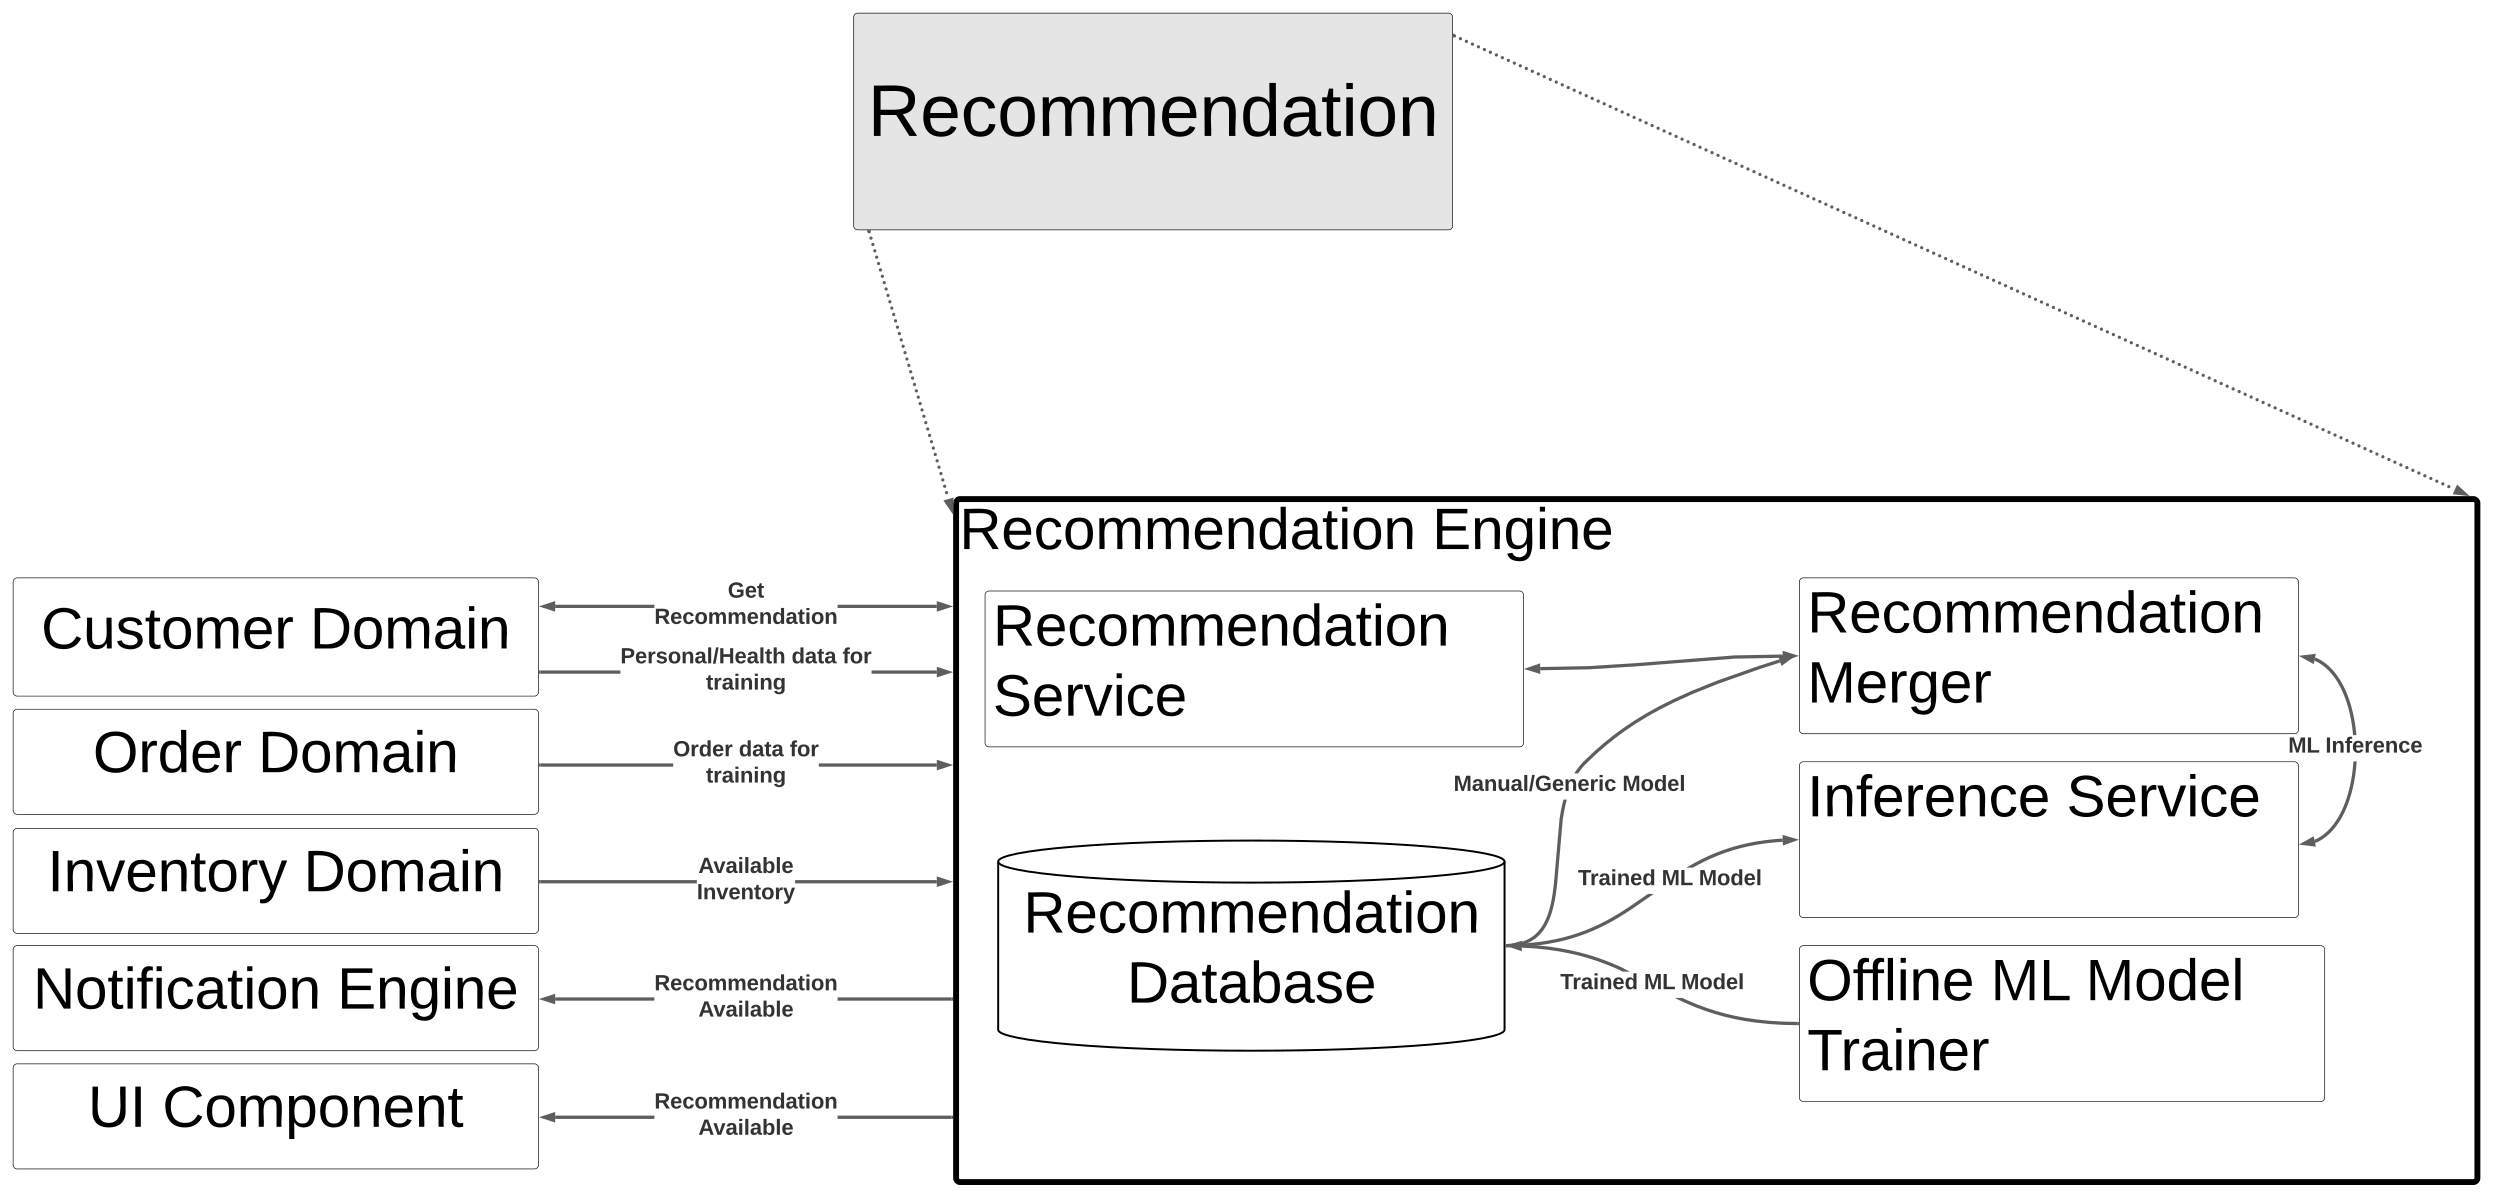 <svg xmlns="http://www.w3.org/2000/svg" xmlns:xlink="http://www.w3.org/1999/xlink" xmlns:lucid="lucid" width="3806.92" height="1820"><g transform="translate(-24340 -15000)" lucid:page-tab-id="WvEKCLo4aHby"><path d="M24000 15000h4500v2000h-4500z" fill="#fff"/><path d="M25640 15026c0-3.3 2.7-6 6-6h900c3.3 0 6 2.7 6 6v318c0 3.3-2.7 6-6 6h-900c-3.3 0-6-2.7-6-6z" stroke="#000" fill="#e5e5e5"/><use xlink:href="#a" transform="matrix(1,0,0,1,25652,15032) translate(9.432 174.951)"/><path d="M25795.9 15766c0-3.3 2.67-6 6-6h2304.6c3.3 0 6 2.7 6 6v1028c0 3.3-2.7 6-6 6h-2304.6c-3.33 0-6-2.7-6-6z" stroke="#000" stroke-width="9" fill="#fff" fill-opacity="0"/><use xlink:href="#b" transform="matrix(1,0,0,1,25800.887,15765) translate(0 71.111)"/><use xlink:href="#c" transform="matrix(1,0,0,1,25800.887,15765) translate(720 71.111)"/><path d="M25665.96 15352.9c0 1.38-1.12 2.5-2.5 2.5s-2.5-1.12-2.5-2.5 1.12-2.5 2.5-2.5 2.5 1.12 2.5 2.5zm2.88 9.7c0 1.37-1.12 2.5-2.5 2.5s-2.5-1.13-2.5-2.5c0-1.4 1.12-2.5 2.5-2.5s2.5 1.1 2.5 2.5zm2.88 9.68c0 1.38-1.12 2.5-2.5 2.5s-2.5-1.12-2.5-2.5c0-1.4 1.12-2.5 2.5-2.5s2.5 1.1 2.5 2.5zm2.88 9.68c0 1.4-1.12 2.5-2.5 2.5s-2.5-1.1-2.5-2.5c0-1.38 1.12-2.5 2.5-2.5s2.5 1.12 2.5 2.5zm2.87 9.7c0 1.37-1.12 2.5-2.5 2.5s-2.5-1.13-2.5-2.5c0-1.4 1.12-2.5 2.5-2.5s2.5 1.1 2.5 2.5zm2.88 9.68c0 1.38-1.12 2.5-2.5 2.5s-2.5-1.12-2.5-2.5 1.12-2.5 2.5-2.5 2.5 1.12 2.5 2.5zm2.88 9.7c0 1.37-1.12 2.5-2.5 2.5s-2.5-1.13-2.5-2.5c0-1.4 1.12-2.5 2.5-2.5s2.5 1.1 2.5 2.5zm2.88 9.68c0 1.38-1.1 2.5-2.5 2.5-1.38 0-2.5-1.12-2.5-2.5s1.12-2.5 2.5-2.5c1.4 0 2.5 1.12 2.5 2.5zm2.88 9.7c0 1.37-1.12 2.5-2.5 2.5s-2.5-1.13-2.5-2.5c0-1.4 1.12-2.5 2.5-2.5s2.5 1.1 2.5 2.5zm2.88 9.68c0 1.38-1.12 2.5-2.5 2.5s-2.5-1.12-2.5-2.5 1.12-2.5 2.5-2.5 2.5 1.12 2.5 2.5zm2.88 9.7c0 1.37-1.12 2.5-2.5 2.5s-2.5-1.13-2.5-2.5c0-1.4 1.12-2.5 2.5-2.5s2.5 1.1 2.5 2.5zm2.87 9.68c0 1.38-1.1 2.5-2.5 2.5-1.37 0-2.5-1.12-2.5-2.5s1.13-2.5 2.5-2.5c1.4 0 2.5 1.12 2.5 2.5zm2.9 9.7c0 1.37-1.13 2.5-2.5 2.5-1.4 0-2.5-1.13-2.5-2.5 0-1.4 1.1-2.5 2.5-2.5 1.37 0 2.5 1.1 2.5 2.5zm2.87 9.68c0 1.38-1.12 2.5-2.5 2.5s-2.5-1.12-2.5-2.5 1.12-2.5 2.5-2.5 2.5 1.12 2.5 2.5zm2.88 9.7c0 1.37-1.12 2.5-2.5 2.5s-2.5-1.13-2.5-2.5c0-1.4 1.12-2.5 2.5-2.5s2.5 1.1 2.5 2.5zm2.87 9.68c0 1.38-1.12 2.5-2.5 2.5s-2.5-1.12-2.5-2.5 1.12-2.5 2.5-2.5 2.5 1.12 2.5 2.5zm2.88 9.7c0 1.37-1.12 2.5-2.5 2.5s-2.5-1.13-2.5-2.5c0-1.4 1.12-2.5 2.5-2.5s2.5 1.1 2.5 2.5zm2.88 9.67c0 1.4-1.12 2.5-2.5 2.5s-2.5-1.1-2.5-2.5c0-1.37 1.12-2.5 2.5-2.5s2.5 1.13 2.5 2.5zm2.88 9.7c0 1.38-1.12 2.5-2.5 2.5-1.4 0-2.5-1.12-2.5-2.5s1.1-2.5 2.5-2.5c1.38 0 2.5 1.12 2.5 2.5zm2.87 9.7c0 1.37-1.12 2.5-2.5 2.5s-2.5-1.13-2.5-2.5c0-1.4 1.12-2.5 2.5-2.5s2.5 1.1 2.5 2.5zm2.88 9.68c0 1.38-1.1 2.5-2.5 2.5-1.37 0-2.5-1.12-2.5-2.5s1.13-2.5 2.5-2.5c1.4 0 2.5 1.12 2.5 2.5zm2.9 9.7c0 1.37-1.13 2.5-2.5 2.5-1.4 0-2.5-1.13-2.5-2.5 0-1.4 1.1-2.5 2.5-2.5 1.37 0 2.5 1.1 2.5 2.5zm2.86 9.68c0 1.38-1.1 2.5-2.5 2.5-1.38 0-2.5-1.12-2.5-2.5s1.12-2.5 2.5-2.5c1.4 0 2.5 1.12 2.5 2.5zm2.88 9.7c0 1.37-1.12 2.5-2.5 2.5s-2.5-1.13-2.5-2.5c0-1.4 1.12-2.5 2.5-2.5s2.5 1.1 2.5 2.5zm2.88 9.68c0 1.38-1.12 2.5-2.5 2.5s-2.5-1.12-2.5-2.5 1.12-2.5 2.5-2.5 2.5 1.12 2.5 2.5zm2.88 9.7c0 1.37-1.12 2.5-2.5 2.5s-2.5-1.13-2.5-2.5c0-1.4 1.12-2.5 2.5-2.5s2.5 1.1 2.5 2.5zm2.87 9.68c0 1.38-1.12 2.5-2.5 2.5s-2.5-1.12-2.5-2.5 1.12-2.5 2.5-2.5 2.5 1.12 2.5 2.5zm2.88 9.7c0 1.37-1.12 2.5-2.5 2.5s-2.5-1.13-2.5-2.5c0-1.4 1.12-2.5 2.5-2.5s2.5 1.1 2.5 2.5zm2.88 9.68c0 1.38-1.12 2.5-2.5 2.5s-2.5-1.12-2.5-2.5 1.12-2.5 2.5-2.5 2.5 1.12 2.5 2.5zm2.88 9.7c0 1.37-1.1 2.5-2.5 2.5-1.37 0-2.5-1.13-2.5-2.5 0-1.4 1.13-2.5 2.5-2.5 1.4 0 2.5 1.1 2.5 2.5zm2.88 9.68c0 1.38-1.12 2.5-2.5 2.5s-2.5-1.12-2.5-2.5c0-1.4 1.12-2.5 2.5-2.5s2.5 1.1 2.5 2.5zm2.88 9.68c0 1.4-1.12 2.5-2.5 2.5s-2.5-1.1-2.5-2.5c0-1.38 1.12-2.5 2.5-2.5s2.5 1.12 2.5 2.5zm2.88 9.7c0 1.37-1.12 2.5-2.5 2.5s-2.5-1.13-2.5-2.5c0-1.4 1.12-2.5 2.5-2.5s2.5 1.1 2.5 2.5zm2.88 9.68c0 1.38-1.12 2.5-2.5 2.5-1.4 0-2.5-1.12-2.5-2.5s1.1-2.5 2.5-2.5c1.38 0 2.5 1.12 2.5 2.5zm2.87 9.7c0 1.37-1.13 2.5-2.5 2.5-1.4 0-2.5-1.13-2.5-2.5 0-1.4 1.1-2.5 2.5-2.5 1.37 0 2.5 1.1 2.5 2.5zm2.87 9.68c0 1.38-1.12 2.5-2.5 2.5s-2.5-1.12-2.5-2.5 1.12-2.5 2.5-2.5 2.5 1.12 2.5 2.5zm2.88 9.7c0 1.37-1.12 2.5-2.5 2.5s-2.5-1.13-2.5-2.5c0-1.4 1.12-2.5 2.5-2.5s2.5 1.1 2.5 2.5zm2.87 9.68c0 1.38-1.1 2.5-2.5 2.5-1.38 0-2.5-1.12-2.5-2.5s1.12-2.5 2.5-2.5c1.4 0 2.5 1.12 2.5 2.5zm2.88 9.7c0 1.37-1.12 2.5-2.5 2.5s-2.5-1.13-2.5-2.5c0-1.4 1.12-2.5 2.5-2.5s2.5 1.1 2.5 2.5zm2.88 9.68c0 1.38-1.12 2.5-2.5 2.5s-2.5-1.12-2.5-2.5 1.12-2.5 2.5-2.5 2.5 1.12 2.5 2.5zm2.88 9.7c0 1.37-1.12 2.5-2.5 2.5s-2.5-1.13-2.5-2.5c0-1.4 1.12-2.5 2.5-2.5s2.5 1.1 2.5 2.5zm2.87 9.68c0 1.38-1.12 2.5-2.5 2.5s-2.5-1.12-2.5-2.5 1.12-2.5 2.5-2.5 2.5 1.12 2.5 2.5z" fill="#5e5e5e"/><path d="M25665.88 15352.25l-4.8 1.42-.94-3.17h5.22z" fill="#5e5e5e"/><path d="M25789.08 15775.92l-8.5-12.36 8.9-2.64z" stroke="#5e5e5e" stroke-width="5" fill="#5e5e5e"/><path d="M26557.28 15054.74c0 1.4-1.12 2.5-2.5 2.5s-2.5-1.1-2.5-2.5c0-1.38 1.12-2.5 2.5-2.5s2.5 1.12 2.5 2.5zm9.12 4.14c0 1.38-1.12 2.5-2.5 2.5s-2.5-1.12-2.5-2.5 1.12-2.5 2.5-2.5 2.5 1.12 2.5 2.5zm9.12 4.13c0 1.4-1.12 2.5-2.5 2.5s-2.5-1.1-2.5-2.5c0-1.37 1.12-2.5 2.5-2.5s2.5 1.13 2.5 2.5zm9.13 4.15c0 1.38-1.12 2.5-2.5 2.5-1.4 0-2.5-1.12-2.5-2.5s1.1-2.5 2.5-2.5c1.38 0 2.5 1.12 2.5 2.5zm9.12 4.13c0 1.38-1.12 2.5-2.5 2.5s-2.5-1.12-2.5-2.5 1.12-2.5 2.5-2.5 2.5 1.12 2.5 2.5zm9.12 4.14c0 1.38-1.13 2.5-2.5 2.5-1.4 0-2.5-1.12-2.5-2.5s1.1-2.5 2.5-2.5c1.37 0 2.5 1.12 2.5 2.5zm9.1 4.13c0 1.38-1.1 2.5-2.5 2.5-1.37 0-2.5-1.12-2.5-2.5s1.13-2.5 2.5-2.5c1.4 0 2.5 1.12 2.5 2.5zm9.14 4.14c0 1.37-1.12 2.5-2.5 2.5s-2.5-1.13-2.5-2.5c0-1.4 1.12-2.5 2.5-2.5s2.5 1.1 2.5 2.5zm9.12 4.12c0 1.38-1.12 2.5-2.5 2.5s-2.5-1.12-2.5-2.5 1.12-2.5 2.5-2.5 2.5 1.12 2.5 2.5zm9.12 4.14c0 1.38-1.12 2.5-2.5 2.5s-2.5-1.12-2.5-2.5 1.12-2.5 2.5-2.5 2.5 1.12 2.5 2.5zm9.12 4.13c0 1.37-1.1 2.5-2.5 2.5-1.38 0-2.5-1.13-2.5-2.5 0-1.4 1.12-2.5 2.5-2.5 1.4 0 2.5 1.1 2.5 2.5zm9.13 4.13c0 1.38-1.12 2.5-2.5 2.5s-2.5-1.12-2.5-2.5 1.12-2.5 2.5-2.5 2.5 1.12 2.5 2.5zm9.12 4.13c0 1.38-1.12 2.5-2.5 2.5s-2.5-1.12-2.5-2.5 1.12-2.5 2.5-2.5 2.5 1.12 2.5 2.5zm9.12 4.14c0 1.38-1.12 2.5-2.5 2.5s-2.5-1.12-2.5-2.5 1.12-2.5 2.5-2.5 2.5 1.12 2.5 2.5zm9.13 4.13c0 1.38-1.12 2.5-2.5 2.5s-2.5-1.12-2.5-2.5 1.12-2.5 2.5-2.5 2.5 1.12 2.5 2.5zm9.12 4.14c0 1.38-1.12 2.5-2.5 2.5s-2.5-1.12-2.5-2.5c0-1.4 1.12-2.5 2.5-2.5s2.5 1.1 2.5 2.5zm9.12 4.13c0 1.38-1.12 2.5-2.5 2.5s-2.5-1.12-2.5-2.5 1.12-2.5 2.5-2.5 2.5 1.12 2.5 2.5zm9.12 4.13c0 1.4-1.12 2.5-2.5 2.5s-2.5-1.1-2.5-2.5c0-1.38 1.12-2.5 2.5-2.5s2.5 1.12 2.5 2.5zm9.13 4.14c0 1.38-1.13 2.5-2.5 2.5-1.4 0-2.5-1.12-2.5-2.5s1.1-2.5 2.5-2.5c1.37 0 2.5 1.12 2.5 2.5zm9.1 4.13c0 1.38-1.1 2.5-2.5 2.5-1.37 0-2.5-1.12-2.5-2.5s1.13-2.5 2.5-2.5c1.4 0 2.5 1.12 2.5 2.5zm9.13 4.14c0 1.38-1.12 2.5-2.5 2.5s-2.5-1.12-2.5-2.5 1.12-2.5 2.5-2.5 2.5 1.12 2.5 2.5zm9.13 4.13c0 1.38-1.12 2.5-2.5 2.5-1.4 0-2.5-1.12-2.5-2.5s1.1-2.5 2.5-2.5c1.38 0 2.5 1.12 2.5 2.5zm9.12 4.14c0 1.4-1.12 2.5-2.5 2.5s-2.5-1.1-2.5-2.5c0-1.37 1.12-2.5 2.5-2.5s2.5 1.13 2.5 2.5zm9.12 4.14c0 1.38-1.12 2.5-2.5 2.5s-2.5-1.12-2.5-2.5 1.12-2.5 2.5-2.5 2.5 1.12 2.5 2.5zm9.12 4.14c0 1.38-1.12 2.5-2.5 2.5s-2.5-1.12-2.5-2.5 1.12-2.5 2.5-2.5 2.5 1.12 2.5 2.5zm9.13 4.13c0 1.4-1.12 2.5-2.5 2.5s-2.5-1.1-2.5-2.5c0-1.37 1.12-2.5 2.5-2.5s2.5 1.13 2.5 2.5zm9.12 4.15c0 1.38-1.12 2.5-2.5 2.5s-2.5-1.12-2.5-2.5 1.12-2.5 2.5-2.5 2.5 1.12 2.5 2.5zm9.12 4.13c0 1.38-1.13 2.5-2.5 2.5-1.4 0-2.5-1.12-2.5-2.5s1.1-2.5 2.5-2.5c1.37 0 2.5 1.12 2.5 2.5zm9.1 4.14c0 1.38-1.1 2.5-2.5 2.5-1.37 0-2.5-1.12-2.5-2.5s1.13-2.5 2.5-2.5c1.4 0 2.5 1.12 2.5 2.5zm9.14 4.13c0 1.38-1.12 2.5-2.5 2.5s-2.5-1.12-2.5-2.5 1.12-2.5 2.5-2.5 2.5 1.12 2.5 2.5zm9.12 4.14c0 1.37-1.12 2.5-2.5 2.5s-2.5-1.13-2.5-2.5c0-1.4 1.12-2.5 2.5-2.5s2.5 1.1 2.5 2.5zm9.12 4.12c0 1.38-1.12 2.5-2.5 2.5s-2.5-1.12-2.5-2.5 1.12-2.5 2.5-2.5 2.5 1.12 2.5 2.5zm9.13 4.14c0 1.38-1.1 2.5-2.5 2.5-1.37 0-2.5-1.12-2.5-2.5 0-1.4 1.13-2.5 2.5-2.5 1.4 0 2.5 1.1 2.5 2.5zm9.13 4.13c0 1.37-1.12 2.5-2.5 2.5s-2.5-1.13-2.5-2.5c0-1.4 1.12-2.5 2.5-2.5s2.5 1.1 2.5 2.5zm9.12 4.12c0 1.4-1.12 2.5-2.5 2.5s-2.5-1.1-2.5-2.5c0-1.38 1.12-2.5 2.5-2.5s2.5 1.12 2.5 2.5zm9.12 4.14c0 1.38-1.12 2.5-2.5 2.5s-2.5-1.12-2.5-2.5 1.12-2.5 2.5-2.5 2.5 1.12 2.5 2.5zm9.13 4.13c0 1.37-1.12 2.5-2.5 2.5s-2.5-1.13-2.5-2.5c0-1.4 1.12-2.5 2.5-2.5s2.5 1.1 2.5 2.5zm9.12 4.13c0 1.38-1.12 2.5-2.5 2.5s-2.5-1.12-2.5-2.5 1.12-2.5 2.5-2.5 2.5 1.12 2.5 2.5zm9.12 4.13c0 1.38-1.12 2.5-2.5 2.5s-2.5-1.12-2.5-2.5 1.12-2.5 2.5-2.5 2.5 1.12 2.5 2.5zm9.13 4.14c0 1.38-1.12 2.5-2.5 2.5-1.4 0-2.5-1.12-2.5-2.5s1.1-2.5 2.5-2.5c1.38 0 2.5 1.12 2.5 2.5zm9.12 4.13c0 1.38-1.13 2.5-2.5 2.5-1.4 0-2.5-1.12-2.5-2.5s1.1-2.5 2.5-2.5c1.37 0 2.5 1.12 2.5 2.5zm9.1 4.14c0 1.38-1.1 2.5-2.5 2.5-1.37 0-2.5-1.12-2.5-2.5s1.13-2.5 2.5-2.5c1.4 0 2.5 1.12 2.5 2.5zm9.13 4.13c0 1.38-1.12 2.5-2.5 2.5s-2.5-1.12-2.5-2.5 1.12-2.5 2.5-2.5 2.5 1.12 2.5 2.5zm9.13 4.14c0 1.38-1.12 2.5-2.5 2.5s-2.5-1.12-2.5-2.5 1.12-2.5 2.5-2.5 2.5 1.12 2.5 2.5zm9.12 4.13c0 1.38-1.12 2.5-2.5 2.5s-2.5-1.12-2.5-2.5 1.12-2.5 2.5-2.5 2.5 1.12 2.5 2.5zm9.12 4.14c0 1.4-1.12 2.5-2.5 2.5s-2.5-1.1-2.5-2.5c0-1.37 1.12-2.5 2.5-2.5s2.5 1.13 2.5 2.5zm9.12 4.14c0 1.38-1.1 2.5-2.5 2.5-1.38 0-2.5-1.12-2.5-2.5s1.12-2.5 2.5-2.5c1.4 0 2.5 1.12 2.5 2.5zm9.13 4.14c0 1.38-1.12 2.5-2.5 2.5s-2.5-1.12-2.5-2.5c0-1.4 1.12-2.5 2.5-2.5s2.5 1.1 2.5 2.5zm9.12 4.13c0 1.4-1.12 2.5-2.5 2.5s-2.5-1.1-2.5-2.5c0-1.37 1.12-2.5 2.5-2.5s2.5 1.13 2.5 2.5zm9.12 4.14c0 1.4-1.13 2.5-2.5 2.5-1.4 0-2.5-1.1-2.5-2.5 0-1.38 1.1-2.5 2.5-2.5 1.37 0 2.5 1.12 2.5 2.5zm9.12 4.14c0 1.38-1.12 2.5-2.5 2.5-1.4 0-2.5-1.12-2.5-2.5s1.1-2.5 2.5-2.5c1.38 0 2.5 1.12 2.5 2.5zm9.12 4.13c0 1.4-1.12 2.5-2.5 2.5s-2.5-1.1-2.5-2.5c0-1.37 1.12-2.5 2.5-2.5s2.5 1.13 2.5 2.5zm9.12 4.15c0 1.38-1.12 2.5-2.5 2.5s-2.5-1.12-2.5-2.5 1.12-2.5 2.5-2.5 2.5 1.12 2.5 2.5zm9.12 4.13c0 1.38-1.12 2.5-2.5 2.5s-2.5-1.12-2.5-2.5 1.12-2.5 2.5-2.5 2.5 1.12 2.5 2.5zm9.13 4.14c0 1.38-1.1 2.5-2.5 2.5-1.37 0-2.5-1.12-2.5-2.5s1.13-2.5 2.5-2.5c1.4 0 2.5 1.12 2.5 2.5zm9.13 4.13c0 1.38-1.12 2.5-2.5 2.5s-2.5-1.12-2.5-2.5 1.12-2.5 2.5-2.5 2.5 1.12 2.5 2.5zm9.12 4.14c0 1.37-1.12 2.5-2.5 2.5s-2.5-1.13-2.5-2.5c0-1.4 1.12-2.5 2.5-2.5s2.5 1.1 2.5 2.5zm9.13 4.12c0 1.38-1.12 2.5-2.5 2.5-1.4 0-2.5-1.12-2.5-2.5s1.1-2.5 2.5-2.5c1.38 0 2.5 1.12 2.5 2.5zm9.12 4.14c0 1.38-1.12 2.5-2.5 2.5s-2.5-1.12-2.5-2.5 1.12-2.5 2.5-2.5 2.5 1.12 2.5 2.5zm9.12 4.13c0 1.37-1.12 2.5-2.5 2.5s-2.5-1.13-2.5-2.5c0-1.4 1.12-2.5 2.5-2.5s2.5 1.1 2.5 2.5zm9.12 4.13c0 1.38-1.12 2.5-2.5 2.5s-2.5-1.12-2.5-2.5 1.12-2.5 2.5-2.5 2.5 1.12 2.5 2.5zm9.13 4.13c0 1.38-1.12 2.5-2.5 2.5s-2.5-1.12-2.5-2.5 1.12-2.5 2.5-2.5 2.5 1.12 2.5 2.5zm9.12 4.14c0 1.38-1.13 2.5-2.5 2.5-1.4 0-2.5-1.12-2.5-2.5s1.1-2.5 2.5-2.5c1.37 0 2.5 1.12 2.5 2.5zm9.1 4.13c0 1.38-1.1 2.5-2.5 2.5-1.37 0-2.5-1.12-2.5-2.5s1.13-2.5 2.5-2.5c1.4 0 2.5 1.12 2.5 2.5zm9.13 4.14c0 1.38-1.1 2.5-2.5 2.5-1.38 0-2.5-1.12-2.5-2.5 0-1.4 1.12-2.5 2.5-2.5 1.4 0 2.5 1.1 2.5 2.5zm9.13 4.13c0 1.38-1.12 2.5-2.5 2.5s-2.5-1.12-2.5-2.5 1.12-2.5 2.5-2.5 2.5 1.12 2.5 2.5zm9.12 4.13c0 1.4-1.12 2.5-2.5 2.5s-2.5-1.1-2.5-2.5c0-1.38 1.12-2.5 2.5-2.5s2.5 1.12 2.5 2.5zm9.12 4.14c0 1.38-1.12 2.5-2.5 2.5s-2.5-1.12-2.5-2.5 1.12-2.5 2.5-2.5 2.5 1.12 2.5 2.5zm9.13 4.13c0 1.38-1.12 2.5-2.5 2.5-1.4 0-2.5-1.12-2.5-2.5s1.1-2.5 2.5-2.5c1.38 0 2.5 1.12 2.5 2.5zm9.12 4.14c0 1.38-1.12 2.5-2.5 2.5s-2.5-1.12-2.5-2.5 1.12-2.5 2.5-2.5 2.5 1.12 2.5 2.5zm9.12 4.13c0 1.38-1.12 2.5-2.5 2.5s-2.5-1.12-2.5-2.5 1.12-2.5 2.5-2.5 2.5 1.12 2.5 2.5zm9.12 4.14c0 1.4-1.13 2.5-2.5 2.5-1.4 0-2.5-1.1-2.5-2.5 0-1.37 1.1-2.5 2.5-2.5 1.37 0 2.5 1.13 2.5 2.5zm9.12 4.14c0 1.38-1.12 2.5-2.5 2.5s-2.5-1.12-2.5-2.5 1.12-2.5 2.5-2.5 2.5 1.12 2.5 2.5zm9.12 4.14c0 1.38-1.12 2.5-2.5 2.5s-2.5-1.12-2.5-2.5 1.12-2.5 2.5-2.5 2.5 1.12 2.5 2.5zm9.12 4.13c0 1.4-1.12 2.5-2.5 2.5s-2.5-1.1-2.5-2.5c0-1.37 1.12-2.5 2.5-2.5s2.5 1.13 2.5 2.5zm9.12 4.15c0 1.38-1.1 2.5-2.5 2.5-1.38 0-2.5-1.12-2.5-2.5s1.12-2.5 2.5-2.5c1.4 0 2.5 1.12 2.5 2.5zm9.13 4.13c0 1.38-1.1 2.5-2.5 2.5-1.37 0-2.5-1.12-2.5-2.5s1.13-2.5 2.5-2.5c1.4 0 2.5 1.12 2.5 2.5zm9.13 4.14c0 1.38-1.12 2.5-2.5 2.5s-2.5-1.12-2.5-2.5 1.12-2.5 2.5-2.5 2.5 1.12 2.5 2.5zm9.12 4.13c0 1.38-1.12 2.5-2.5 2.5s-2.5-1.12-2.5-2.5 1.12-2.5 2.5-2.5 2.5 1.12 2.5 2.5zm9.13 4.14c0 1.37-1.12 2.5-2.5 2.5s-2.5-1.13-2.5-2.5c0-1.4 1.12-2.5 2.5-2.5s2.5 1.1 2.5 2.5zm9.12 4.12c0 1.38-1.12 2.5-2.5 2.5s-2.5-1.12-2.5-2.5 1.12-2.5 2.5-2.5 2.5 1.12 2.5 2.5zm9.12 4.14c0 1.38-1.12 2.5-2.5 2.5s-2.5-1.12-2.5-2.5c0-1.4 1.12-2.5 2.5-2.5s2.5 1.1 2.5 2.5zm9.12 4.13c0 1.37-1.1 2.5-2.5 2.5-1.38 0-2.5-1.13-2.5-2.5 0-1.4 1.12-2.5 2.5-2.5 1.4 0 2.5 1.1 2.5 2.5zm9.13 4.12c0 1.4-1.12 2.5-2.5 2.5s-2.5-1.1-2.5-2.5c0-1.38 1.12-2.5 2.5-2.5s2.5 1.12 2.5 2.5zm9.12 4.14c0 1.38-1.13 2.5-2.5 2.5-1.4 0-2.5-1.12-2.5-2.5s1.1-2.5 2.5-2.5c1.37 0 2.5 1.12 2.5 2.5zm9.1 4.13c0 1.37-1.1 2.5-2.5 2.5-1.37 0-2.5-1.13-2.5-2.5 0-1.4 1.13-2.5 2.5-2.5 1.4 0 2.5 1.1 2.5 2.5zm9.14 4.13c0 1.38-1.12 2.5-2.5 2.5-1.4 0-2.5-1.12-2.5-2.5s1.1-2.5 2.5-2.5c1.38 0 2.5 1.12 2.5 2.5zm9.12 4.13c0 1.38-1.12 2.5-2.5 2.5s-2.5-1.12-2.5-2.5 1.12-2.5 2.5-2.5 2.5 1.12 2.5 2.5zm9.12 4.14c0 1.38-1.12 2.5-2.5 2.5s-2.5-1.12-2.5-2.5 1.12-2.5 2.5-2.5 2.5 1.12 2.5 2.5zm9.12 4.13c0 1.38-1.12 2.5-2.5 2.5s-2.5-1.12-2.5-2.5 1.12-2.5 2.5-2.5 2.5 1.12 2.5 2.5zm9.13 4.14c0 1.38-1.12 2.5-2.5 2.5s-2.5-1.12-2.5-2.5 1.12-2.5 2.5-2.5 2.5 1.12 2.5 2.5zm9.12 4.13c0 1.38-1.12 2.5-2.5 2.5s-2.5-1.12-2.5-2.5 1.12-2.5 2.5-2.5 2.5 1.12 2.5 2.5zm9.12 4.14c0 1.38-1.12 2.5-2.5 2.5s-2.5-1.12-2.5-2.5 1.12-2.5 2.5-2.5 2.5 1.12 2.5 2.5zm9.12 4.13c0 1.38-1.12 2.5-2.5 2.5-1.4 0-2.5-1.12-2.5-2.5s1.1-2.5 2.5-2.5c1.38 0 2.5 1.12 2.5 2.5zm9.12 4.14c0 1.4-1.12 2.5-2.5 2.5s-2.5-1.1-2.5-2.5c0-1.37 1.12-2.5 2.5-2.5s2.5 1.13 2.5 2.5zm9.12 4.14c0 1.38-1.12 2.5-2.5 2.5s-2.5-1.12-2.5-2.5 1.12-2.5 2.5-2.5 2.5 1.12 2.5 2.5zm9.12 4.14c0 1.38-1.12 2.5-2.5 2.5s-2.5-1.12-2.5-2.5 1.12-2.5 2.5-2.5 2.5 1.12 2.5 2.5zm9.13 4.13c0 1.4-1.13 2.5-2.5 2.5-1.4 0-2.5-1.1-2.5-2.5 0-1.37 1.1-2.5 2.5-2.5 1.37 0 2.5 1.13 2.5 2.5zm9.1 4.15c0 1.38-1.1 2.5-2.5 2.5-1.37 0-2.5-1.12-2.5-2.5 0-1.4 1.13-2.5 2.5-2.5 1.4 0 2.5 1.1 2.5 2.5zm9.13 4.13c0 1.38-1.12 2.5-2.5 2.5s-2.5-1.12-2.5-2.5 1.12-2.5 2.5-2.5 2.5 1.12 2.5 2.5zm9.12 4.13c0 1.4-1.1 2.5-2.5 2.5-1.38 0-2.5-1.1-2.5-2.5 0-1.37 1.12-2.5 2.5-2.5 1.4 0 2.5 1.13 2.5 2.5zm9.13 4.15c0 1.38-1.12 2.5-2.5 2.5s-2.5-1.12-2.5-2.5 1.12-2.5 2.5-2.5 2.5 1.12 2.5 2.5zm9.12 4.13c0 1.38-1.12 2.5-2.5 2.5s-2.5-1.12-2.5-2.5 1.12-2.5 2.5-2.5 2.5 1.12 2.5 2.5zm9.12 4.14c0 1.38-1.12 2.5-2.5 2.5s-2.5-1.12-2.5-2.5 1.12-2.5 2.5-2.5 2.5 1.12 2.5 2.5zm9.13 4.13c0 1.38-1.12 2.5-2.5 2.5-1.4 0-2.5-1.12-2.5-2.5s1.1-2.5 2.5-2.5c1.38 0 2.5 1.12 2.5 2.5zm9.12 4.14c0 1.37-1.12 2.5-2.5 2.5s-2.5-1.13-2.5-2.5c0-1.4 1.12-2.5 2.5-2.5s2.5 1.1 2.5 2.5zm9.12 4.12c0 1.38-1.13 2.5-2.5 2.5-1.4 0-2.5-1.12-2.5-2.5s1.1-2.5 2.5-2.5c1.37 0 2.5 1.12 2.5 2.5zm9.1 4.14c0 1.38-1.1 2.5-2.5 2.5-1.37 0-2.5-1.12-2.5-2.5s1.13-2.5 2.5-2.5c1.4 0 2.5 1.12 2.5 2.5zm9.14 4.13c0 1.37-1.12 2.5-2.5 2.5s-2.5-1.13-2.5-2.5c0-1.4 1.12-2.5 2.5-2.5s2.5 1.1 2.5 2.5zm9.12 4.13c0 1.38-1.12 2.5-2.5 2.5s-2.5-1.12-2.5-2.5 1.12-2.5 2.5-2.5 2.5 1.12 2.5 2.5zm9.12 4.13c0 1.38-1.12 2.5-2.5 2.5s-2.5-1.12-2.5-2.5 1.12-2.5 2.5-2.5 2.5 1.12 2.5 2.5zm9.12 4.14c0 1.38-1.1 2.5-2.5 2.5-1.38 0-2.5-1.12-2.5-2.5s1.12-2.5 2.5-2.5c1.4 0 2.5 1.12 2.5 2.5zm9.13 4.13c0 1.38-1.12 2.5-2.5 2.5s-2.5-1.12-2.5-2.5 1.12-2.5 2.5-2.5 2.5 1.12 2.5 2.5zm9.12 4.14c0 1.38-1.12 2.5-2.5 2.5s-2.5-1.12-2.5-2.5c0-1.4 1.12-2.5 2.5-2.5s2.5 1.1 2.5 2.5zm9.12 4.13c0 1.38-1.12 2.5-2.5 2.5s-2.5-1.12-2.5-2.5 1.12-2.5 2.5-2.5 2.5 1.12 2.5 2.5zm9.13 4.13c0 1.4-1.12 2.5-2.5 2.5s-2.5-1.1-2.5-2.5c0-1.38 1.12-2.5 2.5-2.5s2.5 1.12 2.5 2.5zm9.12 4.14c0 1.38-1.12 2.5-2.5 2.5s-2.5-1.12-2.5-2.5 1.12-2.5 2.5-2.5 2.5 1.12 2.5 2.5zm9.12 4.13c0 1.4-1.12 2.5-2.5 2.5s-2.5-1.1-2.5-2.5c0-1.38 1.12-2.5 2.5-2.5s2.5 1.12 2.5 2.5zm9.12 4.14c0 1.38-1.12 2.5-2.5 2.5s-2.5-1.12-2.5-2.5 1.12-2.5 2.5-2.5 2.5 1.12 2.5 2.5zm9.13 4.13c0 1.38-1.13 2.5-2.5 2.5-1.4 0-2.5-1.12-2.5-2.5s1.1-2.5 2.5-2.5c1.37 0 2.5 1.12 2.5 2.5zm9.1 4.14c0 1.4-1.1 2.5-2.5 2.5-1.37 0-2.5-1.1-2.5-2.5 0-1.37 1.13-2.5 2.5-2.5 1.4 0 2.5 1.13 2.5 2.5zm9.13 4.14c0 1.38-1.12 2.5-2.5 2.5s-2.5-1.12-2.5-2.5 1.12-2.5 2.5-2.5 2.5 1.12 2.5 2.5zm9.13 4.14c0 1.38-1.12 2.5-2.5 2.5-1.4 0-2.5-1.12-2.5-2.5s1.1-2.5 2.5-2.5c1.38 0 2.5 1.12 2.5 2.5zm9.12 4.13c0 1.4-1.12 2.5-2.5 2.5s-2.5-1.1-2.5-2.5c0-1.37 1.12-2.5 2.5-2.5s2.5 1.13 2.5 2.5zm9.12 4.15c0 1.38-1.12 2.5-2.5 2.5s-2.5-1.12-2.5-2.5 1.12-2.5 2.5-2.5 2.5 1.12 2.5 2.5zm9.12 4.13c0 1.38-1.12 2.5-2.5 2.5s-2.5-1.12-2.5-2.5 1.12-2.5 2.5-2.5 2.5 1.12 2.5 2.5zm9.13 4.14c0 1.38-1.12 2.5-2.5 2.5s-2.5-1.12-2.5-2.5 1.12-2.5 2.5-2.5 2.5 1.12 2.5 2.5zm9.12 4.13c0 1.38-1.12 2.5-2.5 2.5s-2.5-1.12-2.5-2.5 1.12-2.5 2.5-2.5 2.5 1.12 2.5 2.5zm9.12 4.14c0 1.37-1.13 2.5-2.5 2.5-1.4 0-2.5-1.13-2.5-2.5 0-1.4 1.1-2.5 2.5-2.5 1.37 0 2.5 1.1 2.5 2.5zm9.1 4.12c0 1.38-1.1 2.5-2.5 2.5-1.37 0-2.5-1.12-2.5-2.5s1.13-2.5 2.5-2.5c1.4 0 2.5 1.12 2.5 2.5zm9.14 4.14c0 1.38-1.12 2.5-2.5 2.5s-2.5-1.12-2.5-2.5c0-1.4 1.12-2.5 2.5-2.5s2.5 1.1 2.5 2.5zm9.12 4.13c0 1.37-1.12 2.5-2.5 2.5s-2.5-1.13-2.5-2.5c0-1.4 1.12-2.5 2.5-2.5s2.5 1.1 2.5 2.5zm9.12 4.12c0 1.4-1.12 2.5-2.5 2.5s-2.5-1.1-2.5-2.5c0-1.38 1.12-2.5 2.5-2.5s2.5 1.12 2.5 2.5zm9.13 4.14c0 1.38-1.1 2.5-2.5 2.5-1.37 0-2.5-1.12-2.5-2.5s1.13-2.5 2.5-2.5c1.4 0 2.5 1.12 2.5 2.5zm9.13 4.13c0 1.37-1.12 2.5-2.5 2.5s-2.5-1.13-2.5-2.5c0-1.4 1.12-2.5 2.5-2.5s2.5 1.1 2.5 2.5zm9.12 4.13c0 1.38-1.12 2.5-2.5 2.5s-2.5-1.12-2.5-2.5 1.12-2.5 2.5-2.5 2.5 1.12 2.5 2.5zm9.12 4.13c0 1.38-1.12 2.5-2.5 2.5s-2.5-1.12-2.5-2.5 1.12-2.5 2.5-2.5 2.5 1.12 2.5 2.5zm9.13 4.14c0 1.38-1.12 2.5-2.5 2.5s-2.5-1.12-2.5-2.5 1.12-2.5 2.5-2.5 2.5 1.12 2.5 2.5zm9.12 4.13c0 1.38-1.12 2.5-2.5 2.5s-2.5-1.12-2.5-2.5 1.12-2.5 2.5-2.5 2.5 1.12 2.5 2.5zm9.12 4.14c0 1.38-1.12 2.5-2.5 2.5s-2.5-1.12-2.5-2.5 1.12-2.5 2.5-2.5 2.5 1.12 2.5 2.5zm9.13 4.13c0 1.38-1.12 2.5-2.5 2.5-1.4 0-2.5-1.12-2.5-2.5s1.1-2.5 2.5-2.5c1.38 0 2.5 1.12 2.5 2.5zm9.12 4.14c0 1.38-1.13 2.5-2.5 2.5-1.4 0-2.5-1.12-2.5-2.5s1.1-2.5 2.5-2.5c1.37 0 2.5 1.12 2.5 2.5zm9.1 4.13c0 1.38-1.1 2.5-2.5 2.5-1.37 0-2.5-1.12-2.5-2.5s1.13-2.5 2.5-2.5c1.4 0 2.5 1.12 2.5 2.5zm9.13 4.14c0 1.4-1.12 2.5-2.5 2.5s-2.5-1.1-2.5-2.5c0-1.37 1.12-2.5 2.5-2.5s2.5 1.13 2.5 2.5zm9.13 4.14c0 1.38-1.12 2.5-2.5 2.5s-2.5-1.12-2.5-2.5 1.12-2.5 2.5-2.5 2.5 1.12 2.5 2.5zm9.12 4.14c0 1.38-1.12 2.5-2.5 2.5s-2.5-1.12-2.5-2.5 1.12-2.5 2.5-2.5 2.5 1.12 2.5 2.5zm9.12 4.13c0 1.4-1.12 2.5-2.5 2.5s-2.5-1.1-2.5-2.5c0-1.37 1.12-2.5 2.5-2.5s2.5 1.13 2.5 2.5zm9.12 4.15c0 1.38-1.1 2.5-2.5 2.5-1.38 0-2.5-1.12-2.5-2.5 0-1.4 1.12-2.5 2.5-2.5 1.4 0 2.5 1.1 2.5 2.5zm9.13 4.13c0 1.38-1.12 2.5-2.5 2.5s-2.5-1.12-2.5-2.5 1.12-2.5 2.5-2.5 2.5 1.12 2.5 2.5zm9.12 4.13c0 1.4-1.12 2.5-2.5 2.5s-2.5-1.1-2.5-2.5c0-1.37 1.12-2.5 2.5-2.5s2.5 1.13 2.5 2.5zm9.12 4.15c0 1.38-1.13 2.5-2.5 2.5-1.4 0-2.5-1.12-2.5-2.5s1.1-2.5 2.5-2.5c1.37 0 2.5 1.12 2.5 2.5zm9.12 4.13c0 1.38-1.12 2.5-2.5 2.5-1.4 0-2.5-1.12-2.5-2.5s1.1-2.5 2.5-2.5c1.38 0 2.5 1.12 2.5 2.5zm9.12 4.14c0 1.38-1.12 2.5-2.5 2.5s-2.5-1.12-2.5-2.5 1.12-2.5 2.5-2.5 2.5 1.12 2.5 2.5zm9.12 4.13c0 1.38-1.12 2.5-2.5 2.5s-2.5-1.12-2.5-2.5 1.12-2.5 2.5-2.5 2.5 1.12 2.5 2.5zm9.12 4.14c0 1.37-1.12 2.5-2.5 2.5s-2.5-1.13-2.5-2.5c0-1.4 1.12-2.5 2.5-2.5s2.5 1.1 2.5 2.5zm9.13 4.12c0 1.38-1.1 2.5-2.5 2.5-1.37 0-2.5-1.12-2.5-2.5s1.13-2.5 2.5-2.5c1.4 0 2.5 1.12 2.5 2.5zm9.13 4.14c0 1.38-1.12 2.5-2.5 2.5s-2.5-1.12-2.5-2.5 1.12-2.5 2.5-2.5 2.5 1.12 2.5 2.5zm9.12 4.13c0 1.37-1.12 2.5-2.5 2.5s-2.5-1.13-2.5-2.5c0-1.4 1.12-2.5 2.5-2.5s2.5 1.1 2.5 2.5zm9.13 4.13c0 1.38-1.12 2.5-2.5 2.5-1.4 0-2.5-1.12-2.5-2.5s1.1-2.5 2.5-2.5c1.38 0 2.5 1.12 2.5 2.5zm9.12 4.13c0 1.38-1.12 2.5-2.5 2.5s-2.5-1.12-2.5-2.5 1.12-2.5 2.5-2.5 2.5 1.12 2.5 2.5zm9.12 4.14c0 1.38-1.12 2.5-2.5 2.5s-2.5-1.12-2.5-2.5 1.12-2.5 2.5-2.5 2.5 1.12 2.5 2.5zm9.12 4.13c0 1.38-1.12 2.5-2.5 2.5s-2.5-1.12-2.5-2.5 1.12-2.5 2.5-2.5 2.5 1.12 2.5 2.5zm9.13 4.14c0 1.38-1.12 2.5-2.5 2.5s-2.5-1.12-2.5-2.5 1.12-2.5 2.5-2.5 2.5 1.12 2.5 2.5zm9.12 4.13c0 1.38-1.13 2.5-2.5 2.5-1.4 0-2.5-1.12-2.5-2.5s1.1-2.5 2.5-2.5c1.37 0 2.5 1.12 2.5 2.5zm9.1 4.14c0 1.38-1.1 2.5-2.5 2.5-1.37 0-2.5-1.12-2.5-2.5 0-1.4 1.13-2.5 2.5-2.5 1.4 0 2.5 1.1 2.5 2.5zm9.13 4.13c0 1.38-1.1 2.5-2.5 2.5-1.38 0-2.5-1.12-2.5-2.5s1.12-2.5 2.5-2.5c1.4 0 2.5 1.12 2.5 2.5zm9.13 4.13c0 1.4-1.12 2.5-2.5 2.5s-2.5-1.1-2.5-2.5c0-1.38 1.12-2.5 2.5-2.5s2.5 1.12 2.5 2.5z" fill="#5e5e5e"/><path d="M26555.87 15052.5l-2.07 4.55-1.3-.6v-5.48z" fill="#5e5e5e"/><path d="M28093.55 15752.16l-14.9-1.67 3.82-8.45z" stroke="#5e5e5e" stroke-width="5" fill="#5e5e5e"/><path d="M27080 16446c0-3.3 2.7-6 6-6h788c3.3 0 6 2.7 6 6v225.33c0 3.32-2.7 6-6 6h-788c-3.3 0-6-2.68-6-6z" stroke="#000" fill="#fff"/><use xlink:href="#d" transform="matrix(1,0,0,1,27092,16452) translate(0 71.111)"/><use xlink:href="#e" transform="matrix(1,0,0,1,27092,16452) translate(279.259 71.111)"/><use xlink:href="#f" transform="matrix(1,0,0,1,27092,16452) translate(423.951 71.111)"/><use xlink:href="#g" transform="matrix(1,0,0,1,27092,16452) translate(0 177.778)"/><path d="M24360 15886c0-3.3 2.7-6 6-6h788c3.3 0 6 2.7 6 6v168c0 3.3-2.7 6-6 6h-788c-3.3 0-6-2.7-6-6z" stroke="#000" fill="#fff"/><use xlink:href="#h" transform="matrix(1,0,0,1,24372,15892) translate(30.716 95.486)"/><use xlink:href="#i" transform="matrix(1,0,0,1,24372,15892) translate(439.852 95.486)"/><path d="M24360 16086c0-3.3 2.7-6 6-6h788c3.3 0 6 2.7 6 6v148c0 3.3-2.7 6-6 6h-788c-3.3 0-6-2.7-6-6z" stroke="#000" fill="#fff"/><use xlink:href="#j" transform="matrix(1,0,0,1,24372,16092) translate(109.605 83.861)"/><use xlink:href="#i" transform="matrix(1,0,0,1,24372,16092) translate(360.963 83.861)"/><path d="M24360 16267.33c0-3.3 2.7-6 6-6h788c3.3 0 6 2.7 6 6v148c0 3.32-2.7 6-6 6h-788c-3.3 0-6-2.68-6-6z" stroke="#000" fill="#fff"/><use xlink:href="#k" transform="matrix(1,0,0,1,24372,16273.333) translate(40.346 83.861)"/><use xlink:href="#i" transform="matrix(1,0,0,1,24372,16273.333) translate(430.222 83.861)"/><path d="M25284.7 16025.94H25163v-5h121.7zm481.83 0h-99.33v-5h99.33z" fill="#5e5e5e"/><path d="M25163.07 16025.94h-2.57v-5h2.57zM25783.3 16023.44l-14.27 4.63v-9.27z" fill="#5e5e5e"/><path d="M25791.4 16023.44l-24.87 8.07v-16.14zm-19.87 1.2l3.68-1.2-3.67-1.2z" fill="#5e5e5e"/><use xlink:href="#l" transform="matrix(1,0,0,1,25284.698,15983.436) translate(0.005 26.667)"/><use xlink:href="#m" transform="matrix(1,0,0,1,25284.698,15983.436) translate(260.653 26.667)"/><use xlink:href="#n" transform="matrix(1,0,0,1,25284.698,15983.436) translate(338.246 26.667)"/><use xlink:href="#o" transform="matrix(1,0,0,1,25284.698,15983.436) translate(130.329 66.667)"/><path d="M25365.07 16167.5H25163v-5h202.07zm401.46 0h-179.7v-5h179.7z" fill="#5e5e5e"/><path d="M25163.07 16167.5h-2.57v-5h2.57zM25783.3 16165l-14.27 4.63v-9.27z" fill="#5e5e5e"/><path d="M25791.4 16165l-24.87 8.08v-16.16zm-19.87 1.2l3.68-1.2-3.67-1.2z" fill="#5e5e5e"/><use xlink:href="#p" transform="matrix(1,0,0,1,25365.069,16124.999) translate(0.005 26.667)"/><use xlink:href="#m" transform="matrix(1,0,0,1,25365.069,16124.999) translate(99.912 26.667)"/><use xlink:href="#n" transform="matrix(1,0,0,1,25365.069,16124.999) translate(177.505 26.667)"/><use xlink:href="#o" transform="matrix(1,0,0,1,25365.069,16124.999) translate(49.959 66.667)"/><path d="M25840 15906c0-3.3 2.7-6 6-6h808c3.3 0 6 2.7 6 6v225.33c0 3.32-2.7 6-6 6h-808c-3.3 0-6-2.68-6-6z" stroke="#000" fill="#fff"/><use xlink:href="#q" transform="matrix(1,0,0,1,25852,15912) translate(0 71.111)"/><use xlink:href="#r" transform="matrix(1,0,0,1,25852,15912) translate(0 177.778)"/><path d="M25336.46 15925.88h-151.1v-5h151.1zm430.07 0h-151.1v-5h151.1zM25182.87 15928.02l-14.27-4.64 14.27-4.63z" fill="#5e5e5e"/><path d="M25185.37 15931.46l-24.86-8.08 24.87-8.07zm-8.68-8.08l3.67 1.2v-2.4zM25783.3 15923.38l-14.27 4.64v-9.27z" fill="#5e5e5e"/><path d="M25791.4 15923.38l-24.87 8.08v-16.15zm-19.87 1.2l3.68-1.2-3.67-1.2z" fill="#5e5e5e"/><use xlink:href="#s" transform="matrix(1,0,0,1,25336.457,15883.384) translate(111.764 26.667)"/><use xlink:href="#t" transform="matrix(1,0,0,1,25336.457,15883.384) translate(0.005 66.667)"/><path d="M26631.08 16568c0 17.67-172.6 32-385.54 32-212.93 0-385.54-14.33-385.54-32v-256c0-17.67 172.6-32 385.54-32 212.93 0 385.54 14.33 385.54 32z" stroke="#000" stroke-width="3" fill="#fff"/><path d="M26631.08 16312c0 17.67-172.6 32-385.54 32-212.93 0-385.54-14.33-385.54-32" stroke="#000" stroke-width="3" fill="none"/><use xlink:href="#u" transform="matrix(1,0,0,1,25865,16349) translate(33.346 71.111)"/><use xlink:href="#v" transform="matrix(1,0,0,1,25865,16349) translate(191 177.778)"/><path d="M26908.2 16522.66l15.85 6.68 14.52 5.4 14.15 4.6 14.3 4 14.88 3.48 15.8 3 17.14 2.53 18.92 2 21.3 1.32 21.98.45-.1 5-22.1-.46-21.5-1.34-19.13-2-17.33-2.56-16-3.05-15.1-3.53-14.5-4.05-14.34-4.66-14.72-5.48-16.04-6.75-16.12-7.6h11.7zm-229.46-83.3l19.13 2 17.34 2.55 16.02 3.06 15.08 3.53 14.5 4.04 14.35 4.66 14.72 5.48 16.08 6.77 16.08 8.17H26811l-7.15-3.63-15.82-6.67-14.52-5.4-14.14-4.6-14.3-4-14.88-3.48-15.8-3-17.13-2.54-18.93-1.97-21.04-1.3.3-5z" fill="#5e5e5e"/><path d="M27079.5 16556.17v5l-2.62-.06.1-5zM26654.84 16445.1l-14.17-4.93 14.36-4.34z" fill="#5e5e5e"/><path d="M26657.26 16448.6l-24.68-8.6 25.02-7.55zm-8.5-8.26l3.65 1.27.06-2.38z" fill="#5e5e5e"/><use xlink:href="#w" transform="matrix(1,0,0,1,26715.852,16479.617) translate(0.005 26.667)"/><use xlink:href="#x" transform="matrix(1,0,0,1,26715.852,16479.617) translate(127.505 26.667)"/><use xlink:href="#y" transform="matrix(1,0,0,1,26715.852,16479.617) translate(184.079 26.667)"/><path d="M27080 16166c0-3.3 2.7-6 6-6h748c3.3 0 6 2.7 6 6v225.33c0 3.32-2.7 6-6 6h-748c-3.3 0-6-2.68-6-6z" stroke="#000" fill="#fff"/><use xlink:href="#z" transform="matrix(1,0,0,1,27092,16172) translate(0 71.111)"/><use xlink:href="#r" transform="matrix(1,0,0,1,27092,16172) translate(394.815 71.111)"/><path d="M25401.13 16345.17H25163v-5h238.13zm365.4 0h-215.77v-5h215.77z" fill="#5e5e5e"/><path d="M25163.07 16345.17h-2.56v-5h2.57zM25783.3 16342.67l-14.27 4.63v-9.27z" fill="#5e5e5e"/><path d="M25791.4 16342.67l-24.87 8.07v-16.15zm-19.87 1.2l3.68-1.2-3.67-1.2z" fill="#5e5e5e"/><use xlink:href="#A" transform="matrix(1,0,0,1,25401.133,16302.667) translate(2.366 26.667)"/><use xlink:href="#B" transform="matrix(1,0,0,1,25401.133,16302.667) translate(0.005 66.667)"/><path d="M24360 16446c0-3.3 2.7-6 6-6h788c3.3 0 6 2.7 6 6v148c0 3.3-2.7 6-6 6h-788c-3.3 0-6-2.7-6-6z" stroke="#000" fill="#fff"/><use xlink:href="#C" transform="matrix(1,0,0,1,24372,16452) translate(18.247 83.861)"/><use xlink:href="#c" transform="matrix(1,0,0,1,24372,16452) translate(481.457 83.861)"/><path d="M25336.46 16523.83h-151.1v-5h151.1zm452.43 0h-173.46v-5h173.45zM25182.87 16525.97l-14.27-4.64 14.27-4.63z" fill="#5e5e5e"/><path d="M25185.37 16529.4l-24.86-8.07 24.87-8.07zm-8.68-8.07l3.67 1.2v-2.4zM25791.4 16523.83h-2.58v-5h2.57z" fill="#5e5e5e"/><use xlink:href="#D" transform="matrix(1,0,0,1,25336.457,16481.333) translate(0.005 26.667)"/><use xlink:href="#E" transform="matrix(1,0,0,1,25336.457,16481.333) translate(67.042 66.667)"/><path d="M24360 16626c0-3.3 2.7-6 6-6h788c3.3 0 6 2.7 6 6v148c0 3.3-2.7 6-6 6h-788c-3.3 0-6-2.7-6-6z" stroke="#000" fill="#fff"/><use xlink:href="#F" transform="matrix(1,0,0,1,24372,16632) translate(101.951 83.861)"/><use xlink:href="#G" transform="matrix(1,0,0,1,24372,16632) translate(215.284 83.861)"/><path d="M25336.46 16703.83h-151.1v-5h151.1zm452.43 0h-173.46v-5h173.45zM25182.87 16705.97l-14.27-4.64 14.27-4.63z" fill="#5e5e5e"/><path d="M25185.37 16709.4l-24.86-8.07 24.87-8.07zm-8.68-8.07l3.67 1.2v-2.4zM25791.4 16703.83h-2.58v-5h2.57z" fill="#5e5e5e"/><g><use xlink:href="#D" transform="matrix(1,0,0,1,25336.457,16661.333) translate(0.005 26.667)"/><use xlink:href="#E" transform="matrix(1,0,0,1,25336.457,16661.333) translate(67.042 66.667)"/></g><path d="M27080 15886c0-3.3 2.7-6 6-6h748c3.3 0 6 2.7 6 6v225.33c0 3.32-2.7 6-6 6h-748c-3.3 0-6-2.68-6-6z" stroke="#000" fill="#fff"/><g><use xlink:href="#q" transform="matrix(1,0,0,1,27092,15892) translate(0 71.111)"/><use xlink:href="#H" transform="matrix(1,0,0,1,27092,15892) translate(0 177.778)"/></g><path d="M26685.36 16018.2l73.8-1.4 70.23-4.42 151.45-11.86 73.8-1.4" stroke="#5e5e5e" stroke-width="5" fill="none"/><path d="M26668.6 16018.5l14.17-4.9.18 9.28zM27071.4 15998.82l-14.17 4.9-.17-9.27z" stroke="#5e5e5e" stroke-width="5" fill="#5e5e5e"/><path d="M27927.78 16170.36l-1.33 10.53-1.67 9.92-1.97 9.26-2.2 8.56-2.35 7.85-2.5 7.15-2.57 6.5-2.62 5.9-2.66 5.35-2.66 4.84-2.65 4.38-2.65 3.98-2.62 3.6-2.6 3.28-2.57 3-2.55 2.7-2.52 2.48-2.5 2.26-2.5 2.06-2.48 1.9-2.47 1.7-2.47 1.57-2.47 1.42-2.48 1.3-2.48 1.16-1.54.65-1.94-4.6 1.45-.62 2.3-1.08 2.3-1.2 2.27-1.3 2.3-1.46 2.3-1.6 2.3-1.76 2.33-1.92 2.35-2.12 2.38-2.33 2.4-2.58 2.45-2.82 2.47-3.12 2.5-3.44 2.52-3.8 2.54-4.2 2.57-4.66 2.56-5.15 2.54-5.7 2.5-6.32 2.42-6.95 2.3-7.65 2.14-8.36 1.92-9.06 1.65-9.72 1.3-10.32.9-10.44h5zm-60.53-168.6l2.48 1.17 2.47 1.3 2.47 1.4 2.46 1.58 2.47 1.73 2.48 1.88 2.5 2.07 2.5 2.26 2.53 2.48 2.56 2.73 2.58 2.98 2.6 3.3 2.62 3.6 2.64 3.98 2.65 4.38 2.66 4.84 2.66 5.35 2.63 5.9 2.56 6.5 2.5 7.17 2.36 7.85 2.2 8.56 1.96 9.26 1.68 9.93 1.33 10.52.4 4.95h-5.02l-.37-4.43-1.3-10.3-1.63-9.74-1.93-9.06-2.14-8.36-2.3-7.64-2.43-6.96-2.5-6.3-2.53-5.72-2.56-5.16-2.56-4.66-2.55-4.2-2.52-3.8-2.5-3.45-2.47-3.1-2.43-2.83-2.4-2.56-2.4-2.32-2.34-2.12-2.32-1.93-2.32-1.76-2.3-1.6-2.28-1.45-2.3-1.32-2.27-1.2-2.3-1.07-1.43-.6 1.94-4.62zM27861.55 16007.5l-13.1-7.28 14.88-1.8z" fill="#5e5e5e"/><path d="M27863.34 16011.37l-22.84-12.7 25.95-3.15zm-6.96-9.6l3.38 1.9.46-2.36zM27863.33 16286.37l-14.9-1.8 13.12-7.3z" fill="#5e5e5e"/><path d="M27866.44 16289.27l-25.94-3.15 22.84-12.7zm-10.06-6.26l3.84.48-.46-2.35z" fill="#5e5e5e"/><g><use xlink:href="#I" transform="matrix(1,0,0,1,27824.455,16119.396) translate(0.005 26.667)"/><use xlink:href="#J" transform="matrix(1,0,0,1,27824.455,16119.396) translate(56.579 26.667)"/></g><path d="M26822.8 16385.73l-16.52 10.5-13.5 7.8-12.2 6.4-11.57 5.45-11.34 4.77-11.36 4.22-11.56 3.76-11.93 3.33-12.46 2.92-13.18 2.5-14.1 2.1-15.27 1.6-16.7 1.04-15.96.33-.1-5 15.85-.33 16.48-1.03 15.05-1.6 13.9-2.04 12.98-2.47 12.27-2.88 11.73-3.28 11.35-3.7 11.16-4.14 11.17-4.7 11.4-5.36 12-6.28 13.3-7.7 16.37-10.4 29.42-20.28h8.8zm232.02-103.8l-10.12.65-15.05 1.57-13.9 2.05-12.97 2.48-12.27 2.87-11.7 3.27-11.37 3.7-11.16 4.15-11.16 4.7-11.4 5.35-12 6.3-3.92 2.26h-10l11.5-6.65 12.2-6.4 11.6-5.44 11.35-4.78 11.35-4.23 11.56-3.76 11.93-3.33 12.47-2.92 13.18-2.5 14.1-2.1 15.27-1.6 10.2-.63z" fill="#5e5e5e"/><path d="M26635.2 16442.45l-2.62.05v-5l2.52-.05zM27071.4 16278.92l-14.1 5.08-.3-9.26z" fill="#5e5e5e"/><path d="M27079.5 16278.67l-24.6 8.85-.5-16.14zm-19.8 1.8l3.63-1.3-3.7-1.07z" fill="#5e5e5e"/><g><use xlink:href="#w" transform="matrix(1,0,0,1,26742.815,16321.277) translate(0.005 26.667)"/><use xlink:href="#x" transform="matrix(1,0,0,1,26742.815,16321.277) translate(127.505 26.667)"/><use xlink:href="#y" transform="matrix(1,0,0,1,26742.815,16321.277) translate(184.079 26.667)"/></g><path d="M26724.02 16225.07l-2.14 10.1-2.12 12.6-8.52 97.8-1.9 15.15-1.74 10.44-1.7 8.06-1.7 6.55-1.65 5.52-1.65 4.73-1.64 4.15-1.64 3.68-1.63 3.3-1.65 3-1.65 2.7-1.66 2.5-1.67 2.3-1.7 2.14-1.7 2-1.75 1.85-1.78 1.74-1.8 1.62-1.88 1.55-1.9 1.45-2 1.37-2.04 1.3-2.12 1.22-2.22 1.16-2.3 1.1-2.45 1-2.56.96-2.72.9-2.9.8-3.1.72-3.3.63-3.6.52-3.93.4-4.3.28-2.18.05-.1-5 2.08-.04 4.08-.25 3.7-.4 3.4-.5 3.12-.58 2.9-.68 2.68-.76 2.52-.82 2.37-.88 2.23-.94 2.13-1 2.03-1.06 1.93-1.13 1.87-1.17 1.8-1.26 1.76-1.32 1.7-1.4 1.66-1.5 1.63-1.6 1.6-1.7 1.58-1.84 1.56-1.96 1.54-2.13 1.54-2.3 1.53-2.55 1.55-2.8 1.55-3.1 1.55-3.5 1.56-3.96 1.6-4.56 1.6-5.3 1.62-6.36 1.66-7.85 1.72-10.23 1.87-14.94 8.53-97.92 2.17-12.9 2.18-10.3 1.6-6.24h5.16zm326.96-216.3l-30.84 9.9-64.27 22.7-37.85 15.2-27.9 12.62-22.63 11.4-19.44 10.83-17.37 10.67-16.02 10.8-15.15 11.15-14.67 11.78-14.5 12.7-14.7 13.98-.9.93-2.7 2.84-2.57 3-2.54 3.18-2.46 3.4-1.23 1.85h-5.95l.54-.9 2.53-3.8 2.58-3.57 2.65-3.35 2.73-3.15 2.8-2.98 1-1 14.82-14.12 14.67-12.84 14.83-11.92 15.3-11.28 16.2-10.9 17.55-10.78 19.62-10.95 22.8-11.5 28.1-12.7 38.05-15.3 64.44-22.72 30.9-9.95z" fill="#5e5e5e"/><path d="M26635.2 16442.45l-2.62.05v-5l2.52-.05zM27066.17 16001.25l-12.16 8.78-2.83-8.82z" fill="#5e5e5e"/><path d="M27073.87 15998.77l-21.2 15.3-4.93-15.37zm-18.53 7.22l3.13-2.27h-3.86z" fill="#5e5e5e"/><g><use xlink:href="#K" transform="matrix(1,0,0,1,26553.471,16177.698) translate(0.005 26.667)"/><use xlink:href="#L" transform="matrix(1,0,0,1,26553.471,16177.698) translate(257.042 26.667)"/></g><defs><path d="M233-177c-1 41-23 64-60 70L243 0h-38l-65-103H63V0H30v-248c88 3 205-21 203 71zM63-129c60-2 137 13 137-47 0-61-80-42-137-45v92" id="M"/><path d="M100-194c63 0 86 42 84 106H49c0 40 14 67 53 68 26 1 43-12 49-29l28 8c-11 28-37 45-77 45C44 4 14-33 15-96c1-61 26-98 85-98zm52 81c6-60-76-77-97-28-3 7-6 17-6 28h103" id="N"/><path d="M96-169c-40 0-48 33-48 73s9 75 48 75c24 0 41-14 43-38l32 2c-6 37-31 61-74 61-59 0-76-41-82-99-10-93 101-131 147-64 4 7 5 14 7 22l-32 3c-4-21-16-35-41-35" id="O"/><path d="M100-194c62-1 85 37 85 99 1 63-27 99-86 99S16-35 15-95c0-66 28-99 85-99zM99-20c44 1 53-31 53-75 0-43-8-75-51-75s-53 32-53 75 10 74 51 75" id="P"/><path d="M210-169c-67 3-38 105-44 169h-31v-121c0-29-5-50-35-48C34-165 62-65 56 0H25l-1-190h30c1 10-1 24 2 32 10-44 99-50 107 0 11-21 27-35 58-36 85-2 47 119 55 194h-31v-121c0-29-5-49-35-48" id="Q"/><path d="M117-194c89-4 53 116 60 194h-32v-121c0-31-8-49-39-48C34-167 62-67 57 0H25l-1-190h30c1 10-1 24 2 32 11-22 29-35 61-36" id="R"/><path d="M85-194c31 0 48 13 60 33l-1-100h32l1 261h-30c-2-10 0-23-3-31C134-8 116 4 85 4 32 4 16-35 15-94c0-66 23-100 70-100zm9 24c-40 0-46 34-46 75 0 40 6 74 45 74 42 0 51-32 51-76 0-42-9-74-50-73" id="S"/><path d="M141-36C126-15 110 5 73 4 37 3 15-17 15-53c-1-64 63-63 125-63 3-35-9-54-41-54-24 1-41 7-42 31l-33-3c5-37 33-52 76-52 45 0 72 20 72 64v82c-1 20 7 32 28 27v20c-31 9-61-2-59-35zM48-53c0 20 12 33 32 33 41-3 63-29 60-74-43 2-92-5-92 41" id="T"/><path d="M59-47c-2 24 18 29 38 22v24C64 9 27 4 27-40v-127H5v-23h24l9-43h21v43h35v23H59v120" id="U"/><path d="M24-231v-30h32v30H24zM24 0v-190h32V0H24" id="V"/><g id="a"><use transform="matrix(0.309,0,0,0.309,0,0)" xlink:href="#M"/><use transform="matrix(0.309,0,0,0.309,79.938,0)" xlink:href="#N"/><use transform="matrix(0.309,0,0,0.309,141.667,0)" xlink:href="#O"/><use transform="matrix(0.309,0,0,0.309,197.222,0)" xlink:href="#P"/><use transform="matrix(0.309,0,0,0.309,258.951,0)" xlink:href="#Q"/><use transform="matrix(0.309,0,0,0.309,351.235,0)" xlink:href="#Q"/><use transform="matrix(0.309,0,0,0.309,443.519,0)" xlink:href="#N"/><use transform="matrix(0.309,0,0,0.309,505.247,0)" xlink:href="#R"/><use transform="matrix(0.309,0,0,0.309,566.975,0)" xlink:href="#S"/><use transform="matrix(0.309,0,0,0.309,628.704,0)" xlink:href="#T"/><use transform="matrix(0.309,0,0,0.309,690.432,0)" xlink:href="#U"/><use transform="matrix(0.309,0,0,0.309,721.296,0)" xlink:href="#V"/><use transform="matrix(0.309,0,0,0.309,745.679,0)" xlink:href="#P"/><use transform="matrix(0.309,0,0,0.309,807.407,0)" xlink:href="#R"/></g><g id="b"><use transform="matrix(0.247,0,0,0.247,0,0)" xlink:href="#M"/><use transform="matrix(0.247,0,0,0.247,63.951,0)" xlink:href="#N"/><use transform="matrix(0.247,0,0,0.247,113.333,0)" xlink:href="#O"/><use transform="matrix(0.247,0,0,0.247,157.778,0)" xlink:href="#P"/><use transform="matrix(0.247,0,0,0.247,207.16,0)" xlink:href="#Q"/><use transform="matrix(0.247,0,0,0.247,280.988,0)" xlink:href="#Q"/><use transform="matrix(0.247,0,0,0.247,354.815,0)" xlink:href="#N"/><use transform="matrix(0.247,0,0,0.247,404.198,0)" xlink:href="#R"/><use transform="matrix(0.247,0,0,0.247,453.58,0)" xlink:href="#S"/><use transform="matrix(0.247,0,0,0.247,502.963,0)" xlink:href="#T"/><use transform="matrix(0.247,0,0,0.247,552.346,0)" xlink:href="#U"/><use transform="matrix(0.247,0,0,0.247,577.037,0)" xlink:href="#V"/><use transform="matrix(0.247,0,0,0.247,596.543,0)" xlink:href="#P"/><use transform="matrix(0.247,0,0,0.247,645.926,0)" xlink:href="#R"/></g><path d="M30 0v-248h187v28H63v79h144v27H63v87h162V0H30" id="W"/><path d="M177-190C167-65 218 103 67 71c-23-6-38-20-44-43l32-5c15 47 100 32 89-28v-30C133-14 115 1 83 1 29 1 15-40 15-95c0-56 16-97 71-98 29-1 48 16 59 35 1-10 0-23 2-32h30zM94-22c36 0 50-32 50-73 0-42-14-75-50-75-39 0-46 34-46 75s6 73 46 73" id="X"/><g id="c"><use transform="matrix(0.247,0,0,0.247,0,0)" xlink:href="#W"/><use transform="matrix(0.247,0,0,0.247,59.259,0)" xlink:href="#R"/><use transform="matrix(0.247,0,0,0.247,108.642,0)" xlink:href="#X"/><use transform="matrix(0.247,0,0,0.247,158.025,0)" xlink:href="#V"/><use transform="matrix(0.247,0,0,0.247,177.531,0)" xlink:href="#R"/><use transform="matrix(0.247,0,0,0.247,226.914,0)" xlink:href="#N"/></g><path d="M140-251c81 0 123 46 123 126C263-46 219 4 140 4 59 4 17-45 17-125s42-126 123-126zm0 227c63 0 89-41 89-101s-29-99-89-99c-61 0-89 39-89 99S79-25 140-24" id="Y"/><path d="M101-234c-31-9-42 10-38 44h38v23H63V0H32v-167H5v-23h27c-7-52 17-82 69-68v24" id="Z"/><path d="M24 0v-261h32V0H24" id="aa"/><g id="d"><use transform="matrix(0.247,0,0,0.247,0,0)" xlink:href="#Y"/><use transform="matrix(0.247,0,0,0.247,69.136,0)" xlink:href="#Z"/><use transform="matrix(0.247,0,0,0.247,92.099,0)" xlink:href="#Z"/><use transform="matrix(0.247,0,0,0.247,116.79,0)" xlink:href="#aa"/><use transform="matrix(0.247,0,0,0.247,136.296,0)" xlink:href="#V"/><use transform="matrix(0.247,0,0,0.247,155.802,0)" xlink:href="#R"/><use transform="matrix(0.247,0,0,0.247,205.185,0)" xlink:href="#N"/></g><path d="M240 0l2-218c-23 76-54 145-80 218h-23L58-218 59 0H30v-248h44l77 211c21-75 51-140 76-211h43V0h-30" id="ab"/><path d="M30 0v-248h33v221h125V0H30" id="ac"/><g id="e"><use transform="matrix(0.247,0,0,0.247,0,0)" xlink:href="#ab"/><use transform="matrix(0.247,0,0,0.247,73.827,0)" xlink:href="#ac"/></g><g id="f"><use transform="matrix(0.247,0,0,0.247,0,0)" xlink:href="#ab"/><use transform="matrix(0.247,0,0,0.247,73.827,0)" xlink:href="#P"/><use transform="matrix(0.247,0,0,0.247,123.21,0)" xlink:href="#S"/><use transform="matrix(0.247,0,0,0.247,172.593,0)" xlink:href="#N"/><use transform="matrix(0.247,0,0,0.247,221.975,0)" xlink:href="#aa"/></g><path d="M127-220V0H93v-220H8v-28h204v28h-85" id="ad"/><path d="M114-163C36-179 61-72 57 0H25l-1-190h30c1 12-1 29 2 39 6-27 23-49 58-41v29" id="ae"/><g id="g"><use transform="matrix(0.247,0,0,0.247,0,0)" xlink:href="#ad"/><use transform="matrix(0.247,0,0,0.247,50.864,0)" xlink:href="#ae"/><use transform="matrix(0.247,0,0,0.247,80.247,0)" xlink:href="#T"/><use transform="matrix(0.247,0,0,0.247,129.63,0)" xlink:href="#V"/><use transform="matrix(0.247,0,0,0.247,149.136,0)" xlink:href="#R"/><use transform="matrix(0.247,0,0,0.247,198.519,0)" xlink:href="#N"/><use transform="matrix(0.247,0,0,0.247,247.901,0)" xlink:href="#ae"/></g><path d="M212-179c-10-28-35-45-73-45-59 0-87 40-87 99 0 60 29 101 89 101 43 0 62-24 78-52l27 14C228-24 195 4 139 4 59 4 22-46 18-125c-6-104 99-153 187-111 19 9 31 26 39 46" id="af"/><path d="M84 4C-5 8 30-112 23-190h32v120c0 31 7 50 39 49 72-2 45-101 50-169h31l1 190h-30c-1-10 1-25-2-33-11 22-28 36-60 37" id="ag"/><path d="M135-143c-3-34-86-38-87 0 15 53 115 12 119 90S17 21 10-45l28-5c4 36 97 45 98 0-10-56-113-15-118-90-4-57 82-63 122-42 12 7 21 19 24 35" id="ah"/><g id="h"><use transform="matrix(0.247,0,0,0.247,0,0)" xlink:href="#af"/><use transform="matrix(0.247,0,0,0.247,63.951,0)" xlink:href="#ag"/><use transform="matrix(0.247,0,0,0.247,113.333,0)" xlink:href="#ah"/><use transform="matrix(0.247,0,0,0.247,157.778,0)" xlink:href="#U"/><use transform="matrix(0.247,0,0,0.247,182.469,0)" xlink:href="#P"/><use transform="matrix(0.247,0,0,0.247,231.852,0)" xlink:href="#Q"/><use transform="matrix(0.247,0,0,0.247,305.679,0)" xlink:href="#N"/><use transform="matrix(0.247,0,0,0.247,355.062,0)" xlink:href="#ae"/></g><path d="M30-248c118-7 216 8 213 122C240-48 200 0 122 0H30v-248zM63-27c89 8 146-16 146-99s-60-101-146-95v194" id="ai"/><g id="i"><use transform="matrix(0.247,0,0,0.247,0,0)" xlink:href="#ai"/><use transform="matrix(0.247,0,0,0.247,63.951,0)" xlink:href="#P"/><use transform="matrix(0.247,0,0,0.247,113.333,0)" xlink:href="#Q"/><use transform="matrix(0.247,0,0,0.247,187.16,0)" xlink:href="#T"/><use transform="matrix(0.247,0,0,0.247,236.543,0)" xlink:href="#V"/><use transform="matrix(0.247,0,0,0.247,256.049,0)" xlink:href="#R"/></g><g id="j"><use transform="matrix(0.247,0,0,0.247,0,0)" xlink:href="#Y"/><use transform="matrix(0.247,0,0,0.247,69.136,0)" xlink:href="#ae"/><use transform="matrix(0.247,0,0,0.247,98.519,0)" xlink:href="#S"/><use transform="matrix(0.247,0,0,0.247,147.901,0)" xlink:href="#N"/><use transform="matrix(0.247,0,0,0.247,197.284,0)" xlink:href="#ae"/></g><path d="M33 0v-248h34V0H33" id="aj"/><path d="M108 0H70L1-190h34L89-25l56-165h34" id="ak"/><path d="M179-190L93 31C79 59 56 82 12 73V49c39 6 53-20 64-50L1-190h34L92-34l54-156h33" id="al"/><g id="k"><use transform="matrix(0.247,0,0,0.247,0,0)" xlink:href="#aj"/><use transform="matrix(0.247,0,0,0.247,24.691,0)" xlink:href="#R"/><use transform="matrix(0.247,0,0,0.247,74.074,0)" xlink:href="#ak"/><use transform="matrix(0.247,0,0,0.247,118.519,0)" xlink:href="#N"/><use transform="matrix(0.247,0,0,0.247,167.901,0)" xlink:href="#R"/><use transform="matrix(0.247,0,0,0.247,217.284,0)" xlink:href="#U"/><use transform="matrix(0.247,0,0,0.247,241.975,0)" xlink:href="#P"/><use transform="matrix(0.247,0,0,0.247,291.358,0)" xlink:href="#ae"/><use transform="matrix(0.247,0,0,0.247,320.741,0)" xlink:href="#al"/></g><path fill="#333" d="M24-248c93 1 206-16 204 79-1 75-69 88-152 82V0H24v-248zm52 121c47 0 100 7 100-41 0-47-54-39-100-39v80" id="am"/><path fill="#333" d="M185-48c-13 30-37 53-82 52C43 2 14-33 14-96s30-98 90-98c62 0 83 45 84 108H66c0 31 8 55 39 56 18 0 30-7 34-22zm-45-69c5-46-57-63-70-21-2 6-4 13-4 21h74" id="an"/><path fill="#333" d="M135-150c-39-12-60 13-60 57V0H25l-1-190h47c2 13-1 29 3 40 6-28 27-53 61-41v41" id="ao"/><path fill="#333" d="M137-138c1-29-70-34-71-4 15 46 118 7 119 86 1 83-164 76-172 9l43-7c4 19 20 25 44 25 33 8 57-30 24-41C81-84 22-81 20-136c-2-80 154-74 161-7" id="ap"/><path fill="#333" d="M110-194c64 0 96 36 96 99 0 64-35 99-97 99-61 0-95-36-95-99 0-62 34-99 96-99zm-1 164c35 0 45-28 45-65 0-40-10-65-43-65-34 0-45 26-45 65 0 36 10 65 43 65" id="aq"/><path fill="#333" d="M135-194c87-1 58 113 63 194h-50c-7-57 23-157-34-157-59 0-34 97-39 157H25l-1-190h47c2 12-1 28 3 38 12-26 28-41 61-42" id="ar"/><path fill="#333" d="M133-34C117-15 103 5 69 4 32 3 11-16 11-54c-1-60 55-63 116-61 1-26-3-47-28-47-18 1-26 9-28 27l-52-2c7-38 36-58 82-57s74 22 75 68l1 82c-1 14 12 18 25 15v27c-30 8-71 5-69-32zm-48 3c29 0 43-24 42-57-32 0-66-3-65 30 0 17 8 27 23 27" id="as"/><path fill="#333" d="M25 0v-261h50V0H25" id="at"/><path fill="#333" d="M4 7l51-268h42L46 7H4" id="au"/><path fill="#333" d="M186 0v-106H76V0H24v-248h52v99h110v-99h50V0h-50" id="av"/><path fill="#333" d="M115-3C79 11 28 4 28-45v-112H4v-33h27l15-45h31v45h36v33H77v99c-1 23 16 31 38 25v30" id="aw"/><path fill="#333" d="M114-157C55-157 80-60 75 0H25v-261h50l-1 109c12-26 28-41 61-42 86-1 58 113 63 194h-50c-7-57 23-157-34-157" id="ax"/><g id="l"><use transform="matrix(0.093,0,0,0.093,0,0)" xlink:href="#am"/><use transform="matrix(0.093,0,0,0.093,22.222,0)" xlink:href="#an"/><use transform="matrix(0.093,0,0,0.093,40.741,0)" xlink:href="#ao"/><use transform="matrix(0.093,0,0,0.093,53.704,0)" xlink:href="#ap"/><use transform="matrix(0.093,0,0,0.093,72.222,0)" xlink:href="#aq"/><use transform="matrix(0.093,0,0,0.093,92.5,0)" xlink:href="#ar"/><use transform="matrix(0.093,0,0,0.093,112.778,0)" xlink:href="#as"/><use transform="matrix(0.093,0,0,0.093,131.296,0)" xlink:href="#at"/><use transform="matrix(0.093,0,0,0.093,140.556,0)" xlink:href="#au"/><use transform="matrix(0.093,0,0,0.093,149.815,0)" xlink:href="#av"/><use transform="matrix(0.093,0,0,0.093,173.796,0)" xlink:href="#an"/><use transform="matrix(0.093,0,0,0.093,192.315,0)" xlink:href="#as"/><use transform="matrix(0.093,0,0,0.093,210.833,0)" xlink:href="#at"/><use transform="matrix(0.093,0,0,0.093,220.093,0)" xlink:href="#aw"/><use transform="matrix(0.093,0,0,0.093,231.111,0)" xlink:href="#ax"/></g><path fill="#333" d="M88-194c31-1 46 15 58 34l-1-101h50l1 261h-48c-2-10 0-23-3-31C134-8 116 4 84 4 32 4 16-41 15-95c0-56 19-97 73-99zm17 164c33 0 40-30 41-66 1-37-9-64-41-64s-38 30-39 65c0 43 13 65 39 65" id="ay"/><g id="m"><use transform="matrix(0.093,0,0,0.093,0,0)" xlink:href="#ay"/><use transform="matrix(0.093,0,0,0.093,20.278,0)" xlink:href="#as"/><use transform="matrix(0.093,0,0,0.093,38.796,0)" xlink:href="#aw"/><use transform="matrix(0.093,0,0,0.093,49.815,0)" xlink:href="#as"/></g><path fill="#333" d="M121-226c-27-7-43 5-38 36h38v33H83V0H34v-157H6v-33h28c-9-59 32-81 87-68v32" id="az"/><g id="n"><use transform="matrix(0.093,0,0,0.093,0,0)" xlink:href="#az"/><use transform="matrix(0.093,0,0,0.093,11.019,0)" xlink:href="#aq"/><use transform="matrix(0.093,0,0,0.093,31.296,0)" xlink:href="#ao"/></g><path fill="#333" d="M25-224v-37h50v37H25zM25 0v-190h50V0H25" id="aA"/><path fill="#333" d="M195-6C206 82 75 100 31 46c-4-6-6-13-8-21l49-6c3 16 16 24 34 25 40 0 42-37 40-79-11 22-30 35-61 35-53 0-70-43-70-97 0-56 18-96 73-97 30 0 46 14 59 34l2-30h47zm-90-29c32 0 41-27 41-63 0-35-9-62-40-62-32 0-39 29-40 63 0 36 9 62 39 62" id="aB"/><g id="o"><use transform="matrix(0.093,0,0,0.093,0,0)" xlink:href="#aw"/><use transform="matrix(0.093,0,0,0.093,11.019,0)" xlink:href="#ao"/><use transform="matrix(0.093,0,0,0.093,23.981,0)" xlink:href="#as"/><use transform="matrix(0.093,0,0,0.093,42.5,0)" xlink:href="#aA"/><use transform="matrix(0.093,0,0,0.093,51.759,0)" xlink:href="#ar"/><use transform="matrix(0.093,0,0,0.093,72.037,0)" xlink:href="#aA"/><use transform="matrix(0.093,0,0,0.093,81.296,0)" xlink:href="#ar"/><use transform="matrix(0.093,0,0,0.093,101.574,0)" xlink:href="#aB"/></g><path fill="#333" d="M140-251c80 0 125 45 125 126S219 4 139 4C58 4 15-44 15-125s44-126 125-126zm-1 214c52 0 73-35 73-88 0-50-21-86-72-86-52 0-73 35-73 86s22 88 72 88" id="aC"/><g id="p"><use transform="matrix(0.093,0,0,0.093,0,0)" xlink:href="#aC"/><use transform="matrix(0.093,0,0,0.093,25.926,0)" xlink:href="#ao"/><use transform="matrix(0.093,0,0,0.093,38.889,0)" xlink:href="#ay"/><use transform="matrix(0.093,0,0,0.093,59.167,0)" xlink:href="#an"/><use transform="matrix(0.093,0,0,0.093,77.685,0)" xlink:href="#ao"/></g><g id="q"><use transform="matrix(0.247,0,0,0.247,0,0)" xlink:href="#M"/><use transform="matrix(0.247,0,0,0.247,63.951,0)" xlink:href="#N"/><use transform="matrix(0.247,0,0,0.247,113.333,0)" xlink:href="#O"/><use transform="matrix(0.247,0,0,0.247,157.778,0)" xlink:href="#P"/><use transform="matrix(0.247,0,0,0.247,207.16,0)" xlink:href="#Q"/><use transform="matrix(0.247,0,0,0.247,280.988,0)" xlink:href="#Q"/><use transform="matrix(0.247,0,0,0.247,354.815,0)" xlink:href="#N"/><use transform="matrix(0.247,0,0,0.247,404.198,0)" xlink:href="#R"/><use transform="matrix(0.247,0,0,0.247,453.58,0)" xlink:href="#S"/><use transform="matrix(0.247,0,0,0.247,502.963,0)" xlink:href="#T"/><use transform="matrix(0.247,0,0,0.247,552.346,0)" xlink:href="#U"/><use transform="matrix(0.247,0,0,0.247,577.037,0)" xlink:href="#V"/><use transform="matrix(0.247,0,0,0.247,596.543,0)" xlink:href="#P"/><use transform="matrix(0.247,0,0,0.247,645.926,0)" xlink:href="#R"/></g><path d="M185-189c-5-48-123-54-124 2 14 75 158 14 163 119 3 78-121 87-175 55-17-10-28-26-33-46l33-7c5 56 141 63 141-1 0-78-155-14-162-118-5-82 145-84 179-34 5 7 8 16 11 25" id="aD"/><g id="r"><use transform="matrix(0.247,0,0,0.247,0,0)" xlink:href="#aD"/><use transform="matrix(0.247,0,0,0.247,59.259,0)" xlink:href="#N"/><use transform="matrix(0.247,0,0,0.247,108.642,0)" xlink:href="#ae"/><use transform="matrix(0.247,0,0,0.247,138.025,0)" xlink:href="#ak"/><use transform="matrix(0.247,0,0,0.247,182.469,0)" xlink:href="#V"/><use transform="matrix(0.247,0,0,0.247,201.975,0)" xlink:href="#O"/><use transform="matrix(0.247,0,0,0.247,246.42,0)" xlink:href="#N"/></g><path fill="#333" d="M67-125c0 54 23 88 75 88 28 0 53-7 68-21v-34h-60v-39h108v91C232-14 192 4 140 4 58 4 20-42 15-125 8-236 126-280 215-234c19 10 29 26 37 47l-47 15c-11-23-29-39-63-39-53 1-75 33-75 86" id="aE"/><g id="s"><use transform="matrix(0.093,0,0,0.093,0,0)" xlink:href="#aE"/><use transform="matrix(0.093,0,0,0.093,25.926,0)" xlink:href="#an"/><use transform="matrix(0.093,0,0,0.093,44.444,0)" xlink:href="#aw"/></g><path fill="#333" d="M240-174c0 40-23 61-54 70L253 0h-59l-57-94H76V0H24v-248c93 4 217-23 216 74zM76-134c48-2 112 12 112-38 0-48-66-32-112-35v73" id="aF"/><path fill="#333" d="M190-63c-7 42-38 67-86 67-59 0-84-38-90-98-12-110 154-137 174-36l-49 2c-2-19-15-32-35-32-30 0-35 28-38 64-6 74 65 87 74 30" id="aG"/><path fill="#333" d="M220-157c-53 9-28 100-34 157h-49v-107c1-27-5-49-29-50C55-147 81-57 75 0H25l-1-190h47c2 12-1 28 3 38 10-53 101-56 108 0 13-22 24-43 59-42 82 1 51 116 57 194h-49v-107c-1-25-5-48-29-50" id="aH"/><g id="t"><use transform="matrix(0.093,0,0,0.093,0,0)" xlink:href="#aF"/><use transform="matrix(0.093,0,0,0.093,23.981,0)" xlink:href="#an"/><use transform="matrix(0.093,0,0,0.093,42.5,0)" xlink:href="#aG"/><use transform="matrix(0.093,0,0,0.093,61.019,0)" xlink:href="#aq"/><use transform="matrix(0.093,0,0,0.093,81.296,0)" xlink:href="#aH"/><use transform="matrix(0.093,0,0,0.093,110.926,0)" xlink:href="#aH"/><use transform="matrix(0.093,0,0,0.093,140.556,0)" xlink:href="#an"/><use transform="matrix(0.093,0,0,0.093,159.074,0)" xlink:href="#ar"/><use transform="matrix(0.093,0,0,0.093,179.352,0)" xlink:href="#ay"/><use transform="matrix(0.093,0,0,0.093,199.63,0)" xlink:href="#as"/><use transform="matrix(0.093,0,0,0.093,218.148,0)" xlink:href="#aw"/><use transform="matrix(0.093,0,0,0.093,229.167,0)" xlink:href="#aA"/><use transform="matrix(0.093,0,0,0.093,238.426,0)" xlink:href="#aq"/><use transform="matrix(0.093,0,0,0.093,258.704,0)" xlink:href="#ar"/></g><g id="u"><use transform="matrix(0.247,0,0,0.247,0,0)" xlink:href="#M"/><use transform="matrix(0.247,0,0,0.247,63.951,0)" xlink:href="#N"/><use transform="matrix(0.247,0,0,0.247,113.333,0)" xlink:href="#O"/><use transform="matrix(0.247,0,0,0.247,157.778,0)" xlink:href="#P"/><use transform="matrix(0.247,0,0,0.247,207.16,0)" xlink:href="#Q"/><use transform="matrix(0.247,0,0,0.247,280.988,0)" xlink:href="#Q"/><use transform="matrix(0.247,0,0,0.247,354.815,0)" xlink:href="#N"/><use transform="matrix(0.247,0,0,0.247,404.198,0)" xlink:href="#R"/><use transform="matrix(0.247,0,0,0.247,453.58,0)" xlink:href="#S"/><use transform="matrix(0.247,0,0,0.247,502.963,0)" xlink:href="#T"/><use transform="matrix(0.247,0,0,0.247,552.346,0)" xlink:href="#U"/><use transform="matrix(0.247,0,0,0.247,577.037,0)" xlink:href="#V"/><use transform="matrix(0.247,0,0,0.247,596.543,0)" xlink:href="#P"/><use transform="matrix(0.247,0,0,0.247,645.926,0)" xlink:href="#R"/></g><path d="M115-194c53 0 69 39 70 98 0 66-23 100-70 100C84 3 66-7 56-30L54 0H23l1-261h32v101c10-23 28-34 59-34zm-8 174c40 0 45-34 45-75 0-40-5-75-45-74-42 0-51 32-51 76 0 43 10 73 51 73" id="aI"/><g id="v"><use transform="matrix(0.247,0,0,0.247,0,0)" xlink:href="#ai"/><use transform="matrix(0.247,0,0,0.247,63.951,0)" xlink:href="#T"/><use transform="matrix(0.247,0,0,0.247,113.333,0)" xlink:href="#U"/><use transform="matrix(0.247,0,0,0.247,138.025,0)" xlink:href="#T"/><use transform="matrix(0.247,0,0,0.247,187.407,0)" xlink:href="#aI"/><use transform="matrix(0.247,0,0,0.247,236.79,0)" xlink:href="#T"/><use transform="matrix(0.247,0,0,0.247,286.173,0)" xlink:href="#ah"/><use transform="matrix(0.247,0,0,0.247,330.617,0)" xlink:href="#N"/></g><path fill="#333" d="M136-208V0H84v-208H4v-40h212v40h-80" id="aJ"/><g id="w"><use transform="matrix(0.093,0,0,0.093,0,0)" xlink:href="#aJ"/><use transform="matrix(0.093,0,0,0.093,18.426,0)" xlink:href="#ao"/><use transform="matrix(0.093,0,0,0.093,31.389,0)" xlink:href="#as"/><use transform="matrix(0.093,0,0,0.093,49.907,0)" xlink:href="#aA"/><use transform="matrix(0.093,0,0,0.093,59.167,0)" xlink:href="#ar"/><use transform="matrix(0.093,0,0,0.093,79.444,0)" xlink:href="#an"/><use transform="matrix(0.093,0,0,0.093,97.963,0)" xlink:href="#ay"/></g><path fill="#333" d="M230 0l2-204L168 0h-37L68-204 70 0H24v-248h70l56 185 57-185h69V0h-46" id="aK"/><path fill="#333" d="M24 0v-248h52v208h133V0H24" id="aL"/><g id="x"><use transform="matrix(0.093,0,0,0.093,0,0)" xlink:href="#aK"/><use transform="matrix(0.093,0,0,0.093,27.685,0)" xlink:href="#aL"/></g><g id="y"><use transform="matrix(0.093,0,0,0.093,0,0)" xlink:href="#aK"/><use transform="matrix(0.093,0,0,0.093,27.685,0)" xlink:href="#aq"/><use transform="matrix(0.093,0,0,0.093,47.963,0)" xlink:href="#ay"/><use transform="matrix(0.093,0,0,0.093,68.241,0)" xlink:href="#an"/><use transform="matrix(0.093,0,0,0.093,86.759,0)" xlink:href="#at"/></g><g id="z"><use transform="matrix(0.247,0,0,0.247,0,0)" xlink:href="#aj"/><use transform="matrix(0.247,0,0,0.247,24.691,0)" xlink:href="#R"/><use transform="matrix(0.247,0,0,0.247,74.074,0)" xlink:href="#Z"/><use transform="matrix(0.247,0,0,0.247,98.765,0)" xlink:href="#N"/><use transform="matrix(0.247,0,0,0.247,148.148,0)" xlink:href="#ae"/><use transform="matrix(0.247,0,0,0.247,177.531,0)" xlink:href="#N"/><use transform="matrix(0.247,0,0,0.247,226.914,0)" xlink:href="#R"/><use transform="matrix(0.247,0,0,0.247,276.296,0)" xlink:href="#O"/><use transform="matrix(0.247,0,0,0.247,320.741,0)" xlink:href="#N"/></g><path fill="#333" d="M199 0l-22-63H83L61 0H9l90-248h61L250 0h-51zm-33-102l-36-108c-10 38-24 72-36 108h72" id="aM"/><path fill="#333" d="M128 0H69L1-190h53L99-40l48-150h52" id="aN"/><path fill="#333" d="M135-194c52 0 70 43 70 98 0 56-19 99-73 100-30 1-46-15-58-35L72 0H24l1-261h50v104c11-23 29-37 60-37zM114-30c31 0 40-27 40-66 0-37-7-63-39-63s-41 28-41 65c0 36 8 64 40 64" id="aO"/><g id="A"><use transform="matrix(0.093,0,0,0.093,0,0)" xlink:href="#aM"/><use transform="matrix(0.093,0,0,0.093,22.778,0)" xlink:href="#aN"/><use transform="matrix(0.093,0,0,0.093,41.296,0)" xlink:href="#as"/><use transform="matrix(0.093,0,0,0.093,59.815,0)" xlink:href="#aA"/><use transform="matrix(0.093,0,0,0.093,69.074,0)" xlink:href="#at"/><use transform="matrix(0.093,0,0,0.093,78.333,0)" xlink:href="#as"/><use transform="matrix(0.093,0,0,0.093,96.852,0)" xlink:href="#aO"/><use transform="matrix(0.093,0,0,0.093,117.13,0)" xlink:href="#at"/><use transform="matrix(0.093,0,0,0.093,126.389,0)" xlink:href="#an"/></g><path fill="#333" d="M24 0v-248h52V0H24" id="aP"/><path fill="#333" d="M123 10C108 53 80 86 19 72V37c35 8 53-11 59-39L3-190h52l48 148c12-52 28-100 44-148h51" id="aQ"/><g id="B"><use transform="matrix(0.093,0,0,0.093,0,0)" xlink:href="#aP"/><use transform="matrix(0.093,0,0,0.093,9.259,0)" xlink:href="#ar"/><use transform="matrix(0.093,0,0,0.093,29.537,0)" xlink:href="#aN"/><use transform="matrix(0.093,0,0,0.093,48.056,0)" xlink:href="#an"/><use transform="matrix(0.093,0,0,0.093,66.574,0)" xlink:href="#ar"/><use transform="matrix(0.093,0,0,0.093,86.852,0)" xlink:href="#aw"/><use transform="matrix(0.093,0,0,0.093,97.87,0)" xlink:href="#aq"/><use transform="matrix(0.093,0,0,0.093,118.148,0)" xlink:href="#ao"/><use transform="matrix(0.093,0,0,0.093,131.111,0)" xlink:href="#aQ"/></g><path d="M190 0L58-211 59 0H30v-248h39L202-35l-2-213h31V0h-41" id="aR"/><g id="C"><use transform="matrix(0.247,0,0,0.247,0,0)" xlink:href="#aR"/><use transform="matrix(0.247,0,0,0.247,63.951,0)" xlink:href="#P"/><use transform="matrix(0.247,0,0,0.247,113.333,0)" xlink:href="#U"/><use transform="matrix(0.247,0,0,0.247,138.025,0)" xlink:href="#V"/><use transform="matrix(0.247,0,0,0.247,157.531,0)" xlink:href="#Z"/><use transform="matrix(0.247,0,0,0.247,182.222,0)" xlink:href="#V"/><use transform="matrix(0.247,0,0,0.247,201.728,0)" xlink:href="#O"/><use transform="matrix(0.247,0,0,0.247,246.173,0)" xlink:href="#T"/><use transform="matrix(0.247,0,0,0.247,295.556,0)" xlink:href="#U"/><use transform="matrix(0.247,0,0,0.247,320.247,0)" xlink:href="#V"/><use transform="matrix(0.247,0,0,0.247,339.753,0)" xlink:href="#P"/><use transform="matrix(0.247,0,0,0.247,389.136,0)" xlink:href="#R"/></g><g id="D"><use transform="matrix(0.093,0,0,0.093,0,0)" xlink:href="#aF"/><use transform="matrix(0.093,0,0,0.093,23.981,0)" xlink:href="#an"/><use transform="matrix(0.093,0,0,0.093,42.5,0)" xlink:href="#aG"/><use transform="matrix(0.093,0,0,0.093,61.019,0)" xlink:href="#aq"/><use transform="matrix(0.093,0,0,0.093,81.296,0)" xlink:href="#aH"/><use transform="matrix(0.093,0,0,0.093,110.926,0)" xlink:href="#aH"/><use transform="matrix(0.093,0,0,0.093,140.556,0)" xlink:href="#an"/><use transform="matrix(0.093,0,0,0.093,159.074,0)" xlink:href="#ar"/><use transform="matrix(0.093,0,0,0.093,179.352,0)" xlink:href="#ay"/><use transform="matrix(0.093,0,0,0.093,199.63,0)" xlink:href="#as"/><use transform="matrix(0.093,0,0,0.093,218.148,0)" xlink:href="#aw"/><use transform="matrix(0.093,0,0,0.093,229.167,0)" xlink:href="#aA"/><use transform="matrix(0.093,0,0,0.093,238.426,0)" xlink:href="#aq"/><use transform="matrix(0.093,0,0,0.093,258.704,0)" xlink:href="#ar"/></g><g id="E"><use transform="matrix(0.093,0,0,0.093,0,0)" xlink:href="#aM"/><use transform="matrix(0.093,0,0,0.093,22.778,0)" xlink:href="#aN"/><use transform="matrix(0.093,0,0,0.093,41.296,0)" xlink:href="#as"/><use transform="matrix(0.093,0,0,0.093,59.815,0)" xlink:href="#aA"/><use transform="matrix(0.093,0,0,0.093,69.074,0)" xlink:href="#at"/><use transform="matrix(0.093,0,0,0.093,78.333,0)" xlink:href="#as"/><use transform="matrix(0.093,0,0,0.093,96.852,0)" xlink:href="#aO"/><use transform="matrix(0.093,0,0,0.093,117.13,0)" xlink:href="#at"/><use transform="matrix(0.093,0,0,0.093,126.389,0)" xlink:href="#an"/></g><path d="M232-93c-1 65-40 97-104 97C67 4 28-28 28-90v-158h33c8 89-33 224 67 224 102 0 64-133 71-224h33v155" id="aS"/><g id="F"><use transform="matrix(0.247,0,0,0.247,0,0)" xlink:href="#aS"/><use transform="matrix(0.247,0,0,0.247,63.951,0)" xlink:href="#aj"/></g><path d="M115-194c55 1 70 41 70 98S169 2 115 4C84 4 66-9 55-30l1 105H24l-1-265h31l2 30c10-21 28-34 59-34zm-8 174c40 0 45-34 45-75s-6-73-45-74c-42 0-51 32-51 76 0 43 10 73 51 73" id="aT"/><g id="G"><use transform="matrix(0.247,0,0,0.247,0,0)" xlink:href="#af"/><use transform="matrix(0.247,0,0,0.247,63.951,0)" xlink:href="#P"/><use transform="matrix(0.247,0,0,0.247,113.333,0)" xlink:href="#Q"/><use transform="matrix(0.247,0,0,0.247,187.16,0)" xlink:href="#aT"/><use transform="matrix(0.247,0,0,0.247,236.543,0)" xlink:href="#P"/><use transform="matrix(0.247,0,0,0.247,285.926,0)" xlink:href="#R"/><use transform="matrix(0.247,0,0,0.247,335.309,0)" xlink:href="#N"/><use transform="matrix(0.247,0,0,0.247,384.691,0)" xlink:href="#R"/><use transform="matrix(0.247,0,0,0.247,434.074,0)" xlink:href="#U"/></g><g id="H"><use transform="matrix(0.247,0,0,0.247,0,0)" xlink:href="#ab"/><use transform="matrix(0.247,0,0,0.247,73.827,0)" xlink:href="#N"/><use transform="matrix(0.247,0,0,0.247,123.21,0)" xlink:href="#ae"/><use transform="matrix(0.247,0,0,0.247,152.593,0)" xlink:href="#X"/><use transform="matrix(0.247,0,0,0.247,201.975,0)" xlink:href="#N"/><use transform="matrix(0.247,0,0,0.247,251.358,0)" xlink:href="#ae"/></g><g id="I"><use transform="matrix(0.093,0,0,0.093,0,0)" xlink:href="#aK"/><use transform="matrix(0.093,0,0,0.093,27.685,0)" xlink:href="#aL"/></g><g id="J"><use transform="matrix(0.093,0,0,0.093,0,0)" xlink:href="#aP"/><use transform="matrix(0.093,0,0,0.093,9.259,0)" xlink:href="#ar"/><use transform="matrix(0.093,0,0,0.093,29.537,0)" xlink:href="#az"/><use transform="matrix(0.093,0,0,0.093,40.556,0)" xlink:href="#an"/><use transform="matrix(0.093,0,0,0.093,59.074,0)" xlink:href="#ao"/><use transform="matrix(0.093,0,0,0.093,72.037,0)" xlink:href="#an"/><use transform="matrix(0.093,0,0,0.093,90.556,0)" xlink:href="#ar"/><use transform="matrix(0.093,0,0,0.093,110.833,0)" xlink:href="#aG"/><use transform="matrix(0.093,0,0,0.093,129.352,0)" xlink:href="#an"/></g><path fill="#333" d="M85 4C-2 5 27-109 22-190h50c7 57-23 150 33 157 60-5 35-97 40-157h50l1 190h-47c-2-12 1-28-3-38-12 25-28 42-61 42" id="aU"/><g id="K"><use transform="matrix(0.093,0,0,0.093,0,0)" xlink:href="#aK"/><use transform="matrix(0.093,0,0,0.093,27.685,0)" xlink:href="#as"/><use transform="matrix(0.093,0,0,0.093,46.204,0)" xlink:href="#ar"/><use transform="matrix(0.093,0,0,0.093,66.481,0)" xlink:href="#aU"/><use transform="matrix(0.093,0,0,0.093,86.759,0)" xlink:href="#as"/><use transform="matrix(0.093,0,0,0.093,105.278,0)" xlink:href="#at"/><use transform="matrix(0.093,0,0,0.093,114.537,0)" xlink:href="#au"/><use transform="matrix(0.093,0,0,0.093,123.796,0)" xlink:href="#aE"/><use transform="matrix(0.093,0,0,0.093,149.722,0)" xlink:href="#an"/><use transform="matrix(0.093,0,0,0.093,168.241,0)" xlink:href="#ar"/><use transform="matrix(0.093,0,0,0.093,188.519,0)" xlink:href="#an"/><use transform="matrix(0.093,0,0,0.093,207.037,0)" xlink:href="#ao"/><use transform="matrix(0.093,0,0,0.093,220,0)" xlink:href="#aA"/><use transform="matrix(0.093,0,0,0.093,229.259,0)" xlink:href="#aG"/></g><g id="L"><use transform="matrix(0.093,0,0,0.093,0,0)" xlink:href="#aK"/><use transform="matrix(0.093,0,0,0.093,27.685,0)" xlink:href="#aq"/><use transform="matrix(0.093,0,0,0.093,47.963,0)" xlink:href="#ay"/><use transform="matrix(0.093,0,0,0.093,68.241,0)" xlink:href="#an"/><use transform="matrix(0.093,0,0,0.093,86.759,0)" xlink:href="#at"/></g></defs></g></svg>
